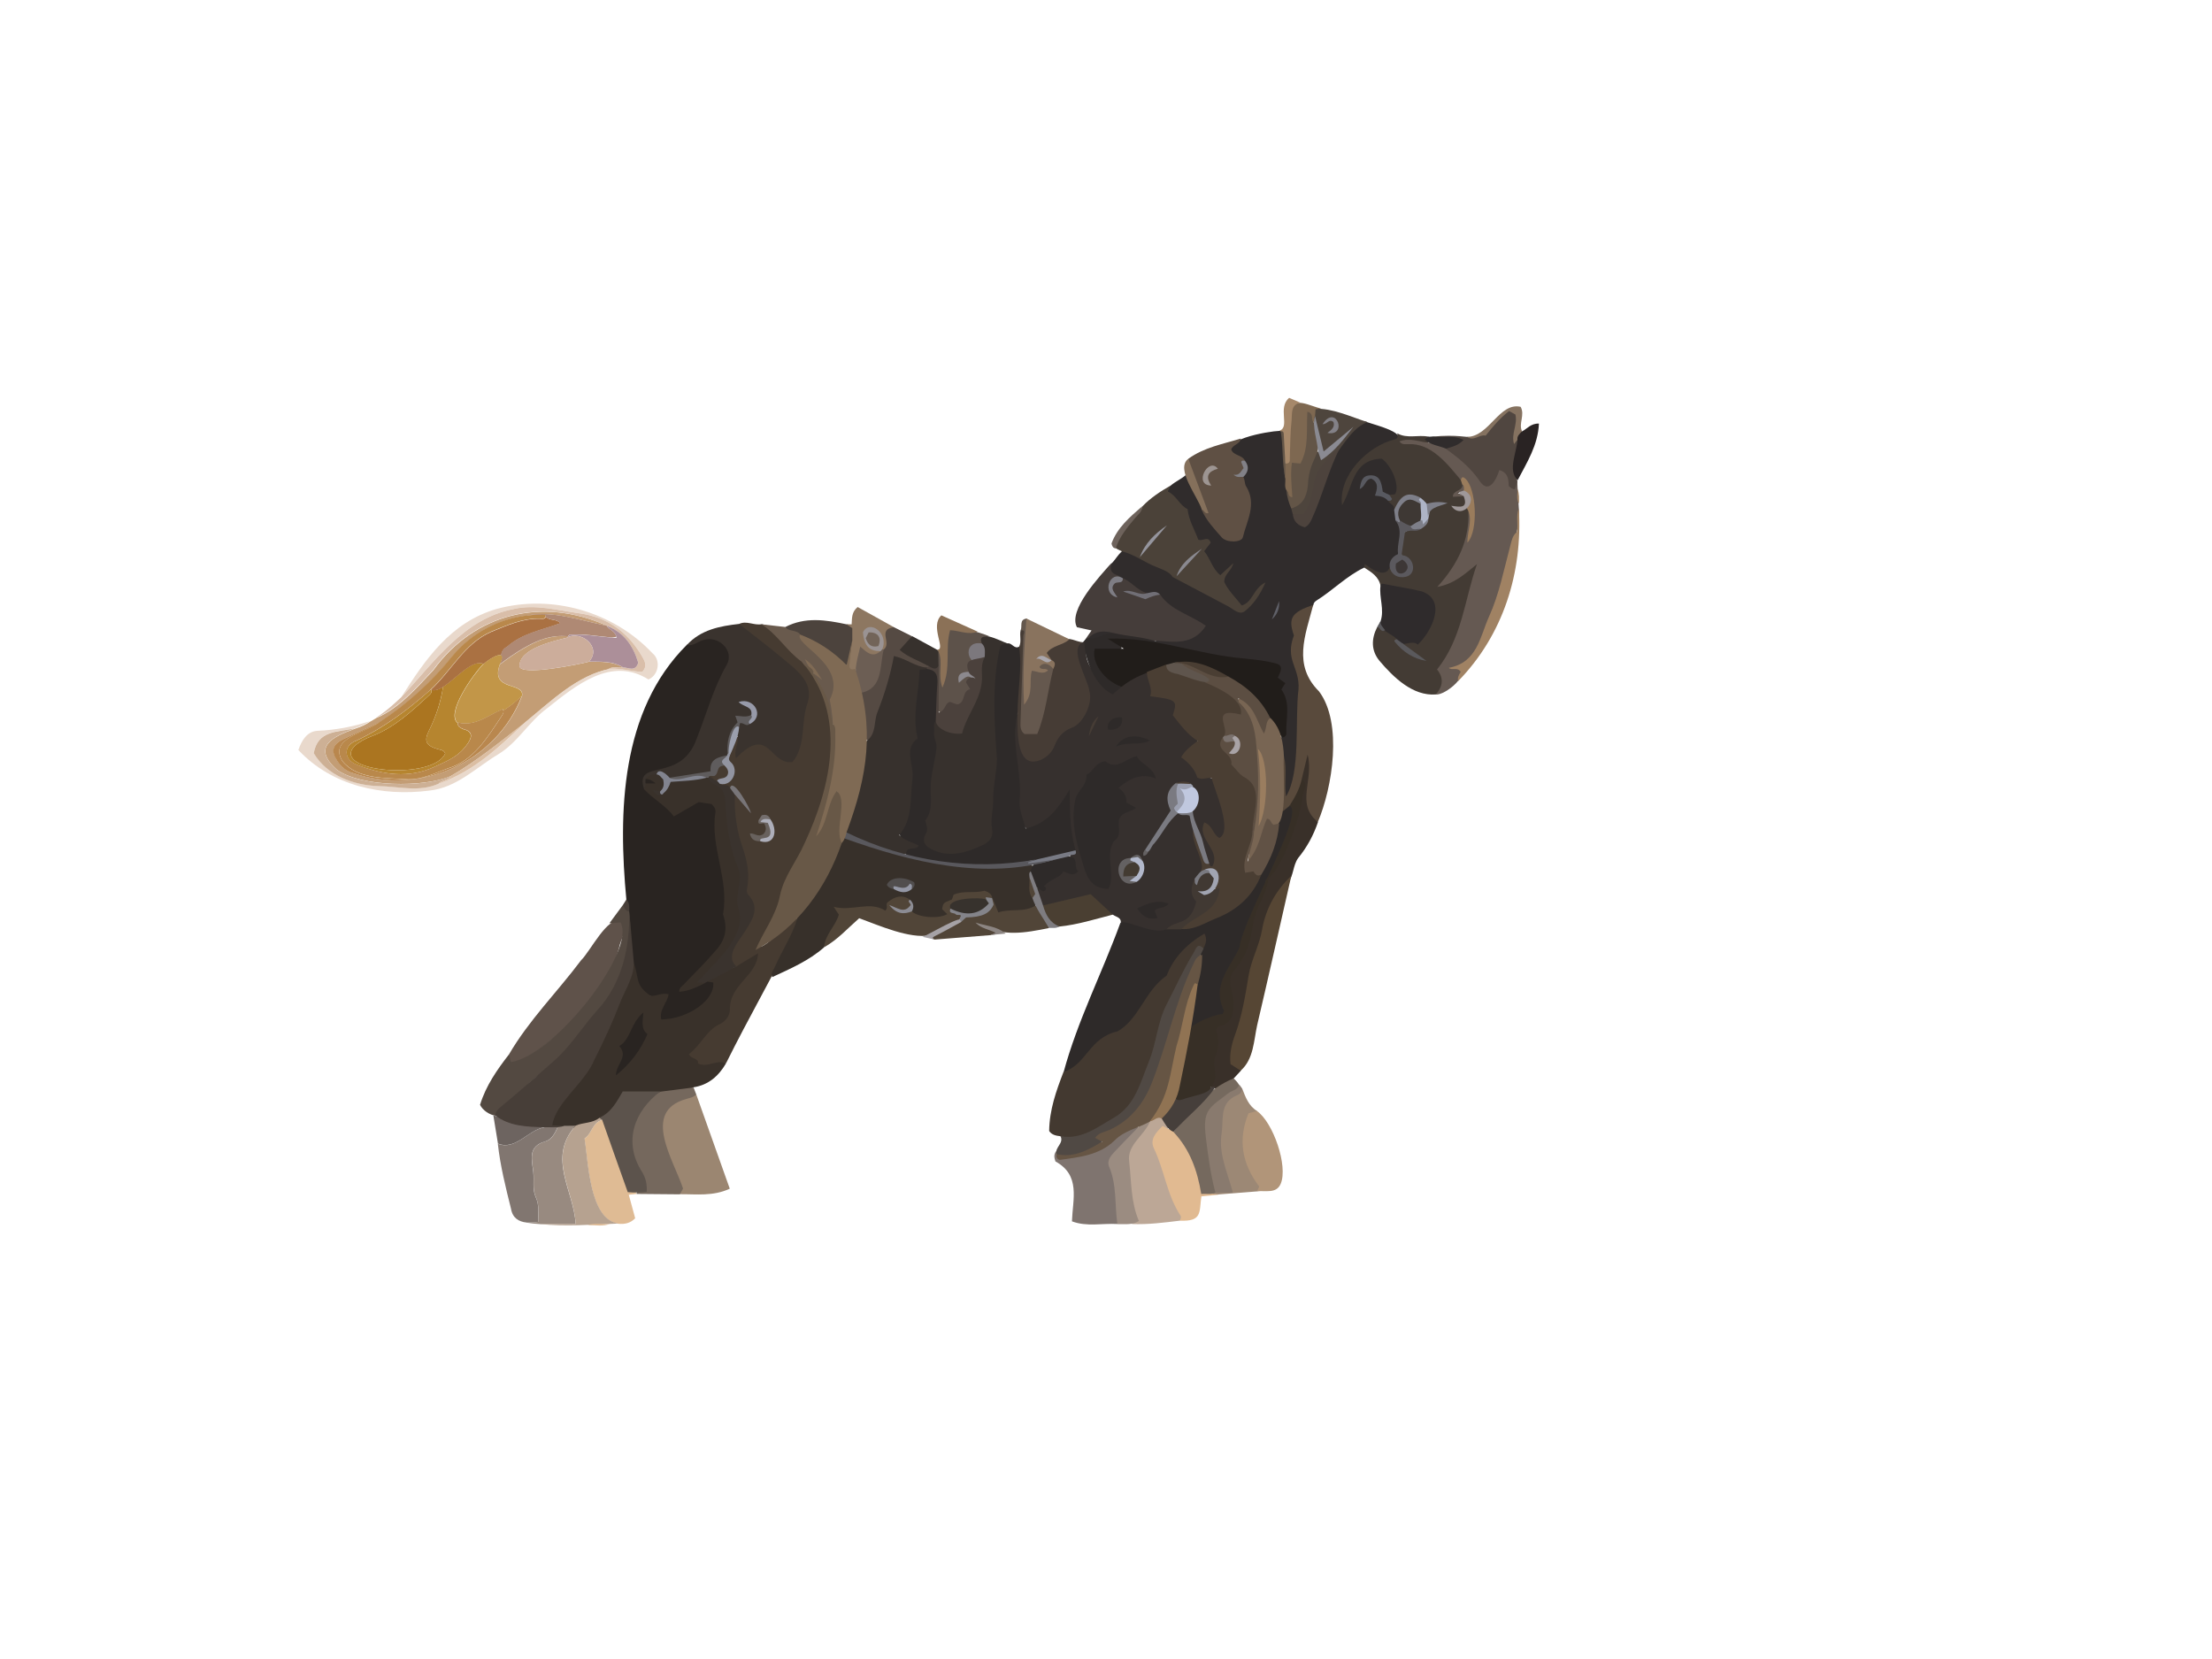 <?xml version="1.0" encoding="utf-8"?>
<!-- Generator: Adobe Illustrator 24.2.3, SVG Export Plug-In . SVG Version: 6.00 Build 0)  -->
<svg version="1.1" id="Layer_1" xmlns="http://www.w3.org/2000/svg" xmlns:xlink="http://www.w3.org/1999/xlink" x="0px" y="0px"
	 viewBox="0 0 1728 1296" style="enable-background:new 0 0 1728 1296;" xml:space="preserve">
<style type="text/css">
	.st0{fill:#302C2C;}
	.st1{fill:#292421;}
	.st2{fill:#36302E;}
	.st3{fill:#463B31;}
	.st4{fill:#433B34;}
	.st5{fill:#2E2A29;}
	.st6{fill:#39312A;}
	.st7{fill:#37302A;}
	.st8{fill:#3A332E;}
	.st9{fill:#37312D;}
	.st10{fill:#433930;}
	.st11{fill:#655952;}
	.st12{fill:#4B4239;}
	.st13{fill:#453D3A;}
	.st14{fill:#594A3C;}
	.st15{fill:#463C35;}
	.st16{fill:#5F524A;}
	.st17{fill:#534941;}
	.st18{fill:#393029;}
	.st19{fill:#9B8671;}
	.st20{fill:#5F5044;}
	.st21{fill:#75685D;}
	.st22{fill:#7F746F;}
	.st23{fill:#564634;}
	.st24{fill:#BCA796;}
	.st25{fill:#514538;}
	.st26{fill:#504640;}
	.st27{fill:#E1BA91;}
	.st28{fill:#504944;}
	.st29{fill:#2F2B2C;}
	.st30{fill:#9C8875;}
	.st31{fill:#B19579;}
	.st32{fill:#75695E;}
	.st33{fill:#5D524A;}
	.st34{fill:#554A43;}
	.st35{fill:#9B8C81;}
	.st36{fill:#897A6E;}
	.st37{fill:#A08263;}
	.st38{fill:#4E453D;}
	.st39{fill:#65584E;}
	.st40{fill:#89735E;}
	.st41{fill:#4C433D;}
	.st42{fill:#4A3F32;}
	.st43{fill:#695A4D;}
	.st44{fill:#7E6851;}
	.st45{fill:#8D7761;}
	.st46{fill:#292323;}
	.st47{fill:#8B7157;}
	.st48{fill:#988A80;}
	.st49{fill:#DFBB94;}
	.st50{fill:#817670;}
	.st51{fill:#B6A290;}
	.st52{fill:#6D6460;}
	.st53{fill:#A6886A;}
	.st54{fill:#857260;}
	.st55{fill:#85705B;}
	.st56{fill:#7E7C80;}
	.st57{fill:#6E635C;}
	.st58{fill:#A6A2A6;}
	.st59{fill:#8C8582;}
	.st60{fill:#473E38;}
	.st61{fill:#5A595C;}
	.st62{fill:#211D1A;}
	.st63{fill:#786553;}
	.st64{fill:#635547;}
	.st65{fill:#4D433D;}
	.st66{fill:#5B595E;}
	.st67{fill:#585960;}
	.st68{fill:#7E7F89;}
	.st69{fill:#716F76;}
	.st70{fill:#7E7D84;}
	.st71{fill:#828187;}
	.st72{fill:#5F6068;}
	.st73{fill:#4A3E33;}
	.st74{fill:#413933;}
	.st75{fill:#7A7A81;}
	.st76{fill:#C0C8DF;}
	.st77{fill:#9CA0B0;}
	.st78{fill:#646162;}
	.st79{fill:#787A84;}
	.st80{fill:#B2B8CB;}
	.st81{fill:#6C5E54;}
	.st82{fill:#8A8A92;}
	.st83{fill:#838187;}
	.st84{fill:#AAA7AD;}
	.st85{fill:#7F6A54;}
	.st86{fill:#9A9393;}
	.st87{fill:#5C4E42;}
	.st88{fill:#5F554D;}
	.st89{fill:#9A7D5F;}
	.st90{fill:#3E3834;}
	.st91{fill:#3D3736;}
	.st92{fill:#A1A4B1;}
	.st93{fill:#7A716D;}
	.st94{fill:#433B32;}
	.st95{fill:#4C423D;}
	.st96{fill:#726459;}
	.st97{fill:#A9A3A6;}
	.st98{fill:#463F3B;}
	.st99{fill:#9D9592;}
	.st100{fill:#37322D;}
	.st101{fill:#84848A;}
	.st102{fill:#8C898E;}
	.st103{fill:#514E4E;}
	.st104{fill:#8C8C94;}
	.st105{fill:#9497A5;}
	.st106{fill:#82848F;}
	.st107{fill:#5F5C5D;}
	.st108{fill:#979AA9;}
	.st109{fill:#7C787D;}
	.st110{fill:#95959E;}
	.st111{fill:#8A8990;}
	.st112{fill:none;}
	.st113{fill:#C39D75;}
	.st114{fill:#E9D9CC;}
	.st115{fill:#D9BEA9;}
	.st116{fill:#AB7520;}
	.st117{fill:#B6852F;}
	.st118{fill:#AA7142;}
	.st119{fill:#B9874E;}
	.st120{fill:#AF8974;}
	.st121{fill:#AC8F99;}
	.st122{fill:#CDB095;}
	.st123{fill:#DBBEA3;}
	.st124{fill:#C29648;}
	.st125{fill:#B9884B;}
	.st126{fill:#CCAD9B;}
	.st127{fill:#9A7C5C;}
	.st128{fill:#9F9899;}
	.st129{fill:#AEB4C6;}
	.st130{fill:#4B413C;}
	.st131{fill:#59585D;}
	.st132{fill:#5C534C;}
	.st133{fill:#372F26;}
	.st134{fill:#665544;}
	.st135{fill:#907353;}
	.st136{fill:#615245;}
	.st137{fill:#685847;}
	.st138{fill:#68615D;}
	.st139{fill:#9294A0;}
	.st140{fill:#787578;}
	.st141{fill:#ADAEB9;}
	.st142{fill:#9B9FAD;}
	.st143{fill:#746E6D;}
</style>
<path class="st0" d="M1065.7,443.4c-13.8,6.6-24.4,17.7-37.2,25.7c-1.4,0.9-2.3,1.9-2.5,3.5c-1.2,2.6-3.9,2.9-6.1,4
	c-7.5,3.7-9.9,8.2-8.1,16.3c1.3,9.7-3.5,19,1.8,28.4c3.8,8.3,3.2,17.4,2.6,26.3c-3,15.8,1.3,68.4-11.3,75.1c-3-1.3-2.2-4.1-2.4-6.5
	c1.1-13.4-2.2-26.5-1.7-39.8c4.8-7.5,1.9-17.1,2.6-25.5c0.7-5.7-5.2-10.3-3-15.9c-0.4-2.2-2.4-3.3-2.9-5.3c0.6-9,1.2-9.8-9-10.8
	c-27.2-3.6-54.4-7.7-81-14.3c-1.6-1.2-4.3-1.1-4.8-3.7c2.9-3.1,6.5-2,9.8-1.3c7.8,1.6,24.5-1.4,26.1-10.3
	c-10.3-8.5-25.1-10.8-32.9-23c-2.8-3.5-6.4-1.4-9.7-1.3c-7.7-1.4-12.4-8-19.1-11.6c-7.1-3.6-13.5-5.3-8.8-13.1
	c3.3-2.4,8.6-13.6,12.6-10c9.8,5.6,20.9,8.7,30.1,15c16.8,11.5,35.8,18.7,53,29.3c9.7,7.2,15.5-7.6,20.2-14.2
	c-3.7,5.6-11.3,20.1-18.2,10.6c-4.9-7.6-16.4-15.4-7.7-24.4c-6.9,9-11.1-2.2-14.3-7.8c-3.7-4.6-5.3-9.4-0.8-14.3
	c-2.3-1.9-4.4-0.3-6.3-1.2c-10.4-10.8-6.6-23.3-20.9-34.4c-11.4-7.4,5.1-12.7,10.1-17.5c4.7-1.2,10.2,21.9,14.2,26.6
	c5.9,8.6,13,24.1,25,22.9c3.6-0.1,5-2.7,5.4-5.7c0.6-4.5,2.1-8.5,3.8-12.6c4.6-10.2-3.3-19.2-4.1-29.1c0.3-2.7,2.3-4.7,2.9-7.3
	c-0.2-4.9-4.4-8-8.4-9.9c-16.5-12.5,26.9-19.5,34.7-19.7c4.4-0.2,4.1,6.2,4,9.1c-0.3,25.2,9.1,104.2,28.8,36.5
	c5.9-19,13.8-37.6,29.1-50.8c1.9-1.9,4.1-2.9,6.8-1.6c5.3,2,35.3,9.2,20.4,15.7c-19.6,7.3-36.1,21.9-39.2,43.2
	c2.9-3.5,4-7.5,4.8-11.7c2.1-10.4,12.7-19.5,22.9-20.2c8.8,0.9,10.7,12.8,15.6,18.8c7.1,11.5-13.2,18.6-14.8,4.9
	c-0.5-7.4-9.5-11.2-13.3-2.5c6.4-9.1,13.2-4.6,12.8,7.9c5.5,2.1,12.6,6.1,13.3,12.8c0.2,2.7-0.1,5.4,1.2,7.9
	c5.1,9.2,4.1,23.1-2.4,31.1c-3.1,3.3-0.8,7.8-4.8,10.6c-5.3,1.5-10.6,1.5-15-3.3C1068.6,443.5,1067.5,442.1,1065.7,443.4z"/>
<path class="st1" d="M489.3,702.7c-6.4-68.2-4.6-147.3,47.2-198.9c9.4-4.9,21.3-10.4,29.8-0.9c5.4,5.6,6,12.2,2.2,18.7
	c-17.5,26.3-15.3,65.7-46.8,80.7c-5.5,2.1-12.7-0.2-17.3,4.5c-4.4,13.2,15.1,18.7,22.1,27.8c10.3-2.2,18.2-14,29.1-7.7
	c4.9,1.9,5.2,6.9,5,11.5c-0.7,12.6,1,25.1,2.5,37.6c10.7,27.4-0.1,22.5,4.7,44.7c2.8,22.1-21.5,35.5-33.4,51.1
	c8.1,0.5,17.8-10.1,24.2-4.6c4.8,13.1-12.1,17.9-18.5,26.6c-5.3,4.5-13.6,1.1-20,3.9c-10.5,1-2.2-13.4-0.8-18.3
	c-1.5-1.6-2.8-1-4.1-0.8c-9.2,1.3-17-4.3-18.5-13.7C491.3,744.5,491.6,723.5,489.3,702.7z"/>
<path class="st2" d="M846,501.7c0.4-0.4,0.8-0.9,1.1-1.3c2.8,1.9,2.6,4.5,1.7,7.2c-2.5,13,11.9,22.9,18,32.5
	c4.3-0.3,6.3-2.7,8.6-4.7c5-2.9,15.6-12.7,21.1-10.5c2.3,5.5,4.8,10.9,4.1,17c11.1,3.1,22.5,1.8,18.1,17.1
	c4.6,4.7,7.3,11.1,13.3,14.9c4.9,3.1,4.7,6.2,0.1,10.1c-2.3,2-4.9,3.8-6,7.6c3.9,4.2,8.5,8.3,10.3,13.5c1,0.9,1.3,1.1,1.7,1.2
	c10.5,1.3,10.5,1.3,13.3,12.1c5.8,10.2,5.9,21.3,6.4,32.5c0.3,2.5-1.7,4.2-4.1,5c-6.1-0.3-6.5-7.3-11.4-9.7
	c-2.9,9.2,8.5,14.8,7.7,24.7c1.5,4.5-3.6,10.9-6.4,4.5c-3.2-11.1-6.7-22-11-32.8c-6.5-9.9,8.8-17.2-0.9-27
	c-8.7-9.3-21.4,2.9-16.8,13.3c1.3,4.2,0.4,7.5-2.1,10.8c-6.2,7.8-11,16.7-16.7,24.7c5.3-4.7,17.8-29.4,24.2-29.9
	c11.6,0,11.5,3.8,13.7,14.5c-1.5,9.9,10.6,26,5.7,32c-2,2-3.9,4.1-5.1,6.8c-4.6,11,6.5,17.9-3,27.9c-4.4,7.2-13.8,6.6-19.5,11.8
	c-11.4,4.4-25.3-3.4-36.7-5.9c1.1-4.9-3.3-5.1-5.8-6.9c-7.6-2.2-11-9.5-16.9-13.9c-13.1,0.7-24.8,8.5-37.9,7.4
	c-3.8-3.9-4.9-8.7-5.1-13.9c1.5-2.4,3.6,0.5,5.7-1.2c1.5-7.9,10.5-8,14.5-12.7c3.7-1.4,6.3,1.8,9.6,0.1c2.2-7-7.1-11.6-2.1-13.8
	c1.6-0.9,1.8-2.2,1.1-3.7c-3.5-12.8-4.9-27.2-3.3-40.2c-1.2-0.8-1.8-0.5-2,0c-2.4,7.2-7.5,12.2-13,17.2
	c-28.3,24.8-23.5-13.2-25.4-31.3c-0.2-13.6-7.6-40.6-0.2-51.2c3.3,1.6,2.2,4.6,2.2,7.1c0,7.4,0.7,14.7,3.1,21.8
	c3.4,12.7,19.2,5.3,22.4-3.6c7.5-19.5,33-15.8,26.9-44.4C847.6,529,831.6,504.3,846,501.7z"/>
<path class="st3" d="M577.4,487.4c5.9-2.8,11.7,1.4,17.6,0.2c4.3,0.8,8.2,2.8,10.7,6.1c13.3,15.3,29.6,28,37.4,47.3
	c23.3,51.3-7.5,106.6-30.1,152.4c-2.7,16-11,29.6-18.3,43.6c-0.3,0.7-0.8,1.3-0.1,2.6c10.8-5,16.8-18.4,28.1-22.2
	c2.7,3.2,0.3,5.8-1,8.4c-17.2,35.5-37,69.4-54.5,104.8c-11.8,2-23.6,6.8-30-7.6c7.7-7.6,12.9-17.9,22.9-23.6
	c5.7-3.2,8.4-8.2,8.9-14.7c1.3-15.6,15.9-22.5,21.3-36.6c-6.1,2.2-9.6,8-16,7.3c-4.3-2.5-4.5-6.5-3.7-10.6
	c2.2-10,10.3-17.2,14.5-26.3c7.5-12.2-5.6-17-2.8-28.5c2.4-9.9,1.1-19-4.6-27.7c-0.5-10.3-15-64,6.4-32.2
	c-3.9-4.3-7.3-14.5-14.3-14.3c-2.5-1.3-6.4-0.1-7.5-4c8.7-4.1,13.3-5.9,7.6-15.6c-1.3-2.4-1.8-4.6-0.7-7.1
	c2.3-3.9,2.5-12.2,7.2-13.5c3.2,3.8-0.5,7.8,0.3,11.7c9.7-7.7,19.1-10.9,28.9-0.6c5.5,5.6,6.3,6,11.8,6.5
	c11.9-10.9,6.5-30.7,11.8-44.8c8.8-22-35.5-43-49.1-56.6C578.5,490.9,576.5,489.9,577.4,487.4z"/>
<path class="st4" d="M1089.1,398.3c0.7-3.9-3.4-4.6-4.7-7.1c1.6-1.2,0.2-3.2,1.1-4.6c1.5-0.2,3-0.3,4.3-0.5c4-6.2-2.4-22-10.3-27.8
	c-23.5,0.7-22.3,22.4-31.1,36.3c-3-23.1,19.8-46.1,41.3-51.4c2.5-0.5,2.4-2.7,1.8-4.7c7.7,4.4,16.3,1,24.3,2.6
	c0.3,2-1.1,1.9-2.3,1.9c1.1,0.7,3.3,0.8,2.2,3.1c-5.5,1.2-10.8-2.1-15.3-1c13.3-0.8,22.9,7.9,32.3,16.8c5.5,6.1,17.6,17.9,5.6,23.8
	c8.7,0,11.2,9.4,1.2,11.5c3.2,1.2,7.9-3.7,9.1,1.8c1.3,21.4-6.5,39.5-20.5,55.9c11.1-1.8,16.4-11.8,25.1-16c3.6,3.6,2.1,6.8,1.2,9.9
	c-3.9,13.6-9,26.8-12.8,40.4c-3.2,12.2-8.3,23.3-16.6,33c2.8,7.4,5.9,14.9-3.3,20.3c-18.1,1.4-33.2-13.5-44-26.2
	c-6.7-8.1-6.5-17.3-1.8-26.5c2.8-1.1,4.3,2.3,6.9,1.9c3.4,2,7.3,3.4,9,7.4c0.8,7.5,12,12,18,15.3c-9.8-6.3-24.4-14.3-1.9-14
	c9.8-9.1,19.7-32.4,1.3-37.1c-10.3-1.6-20.4-3.9-30.7-5.6c-1.4-7.3-7.1-10.7-12.7-14.3c0.1-0.9,0.3-1.7,0.4-2.8
	c10,7.9,17,8.9,19.3,2.9c5.9,1.5,2,7.1,13.3,4.9c5.1-5.6,4.6-7.4-4.4-14.7c-3.9-29.8,13.6-12.7,20.2-28.5c1.6-7.6,1.6-10.3,9.3-11.1
	c-3-0.5-6,0.7-8.9,0.2c-8.4-5.3-16.5-10.5-22.4,0.6C1091.6,396.3,1091.4,398.4,1089.1,398.3z"/>
<path class="st5" d="M794.9,557.4c-5.7,22.5,3.7,45,1.6,68c-0.7,6.9,2.9,14.2,4.7,21.8c17.5-3.8,26.1-16.7,34.4-30.5
	c0.1,16.4,0.2,32.2,4.6,47.6c-16.3,9.4-37.5,8.6-56,11.8c-6.2,3.7-101.1-2.2-72.1-15.5c-19-8.8-2.5-15.3-3-30.1
	c0.9-13.3,3.2-26.5,0.5-39.9c-0.8-3.7,0.4-7.3,2.5-10.5c1.3-2,2.7-4,2-6.5c-2.7-9.1-0.4-18.1,0.2-27.1c1.7-8.2-2.2-26.4,10.5-25.6
	c8.1,2.4,8.8,3.6,9.1,11.7c1.2,13.8-3.2,27.9-1.7,41.4c2.1,6.8,1.2,13.4-0.3,20c-2.3,10.6-3.9,21.3-2.9,32.2
	c-2.2,9.7-3.5,19.6-4.9,29.6c5.1,16.3,49.7,8.7,48.9-8c-0.3-26.8,7.1-53.3,2.1-80.1c-2.4-19.4,1.2-39,3.2-58.3
	c1.1-6.2,3-7.5,8.9-6.8c3.4-0.5,5.1,4.7,8.9,2.6C801.8,504.3,798.1,554.7,794.9,557.4z"/>
<path class="st6" d="M575.2,755c5.3-3.3,10.7-6.5,17-10.3c-0.7,17.7-22.4,24.4-22,43.9c-0.1,4.9-3.1,9.1-7.9,11.4
	c-10.6,5-14.9,16.6-24,23.4c1,4.1,7.7,2.8,7,7.4c7.8,3.6,14.7-3.6,21.8,0c-5.8,9.9-13.7,16.8-25.4,18.6c-11.6,7.9-38.5,4.8-52.8,4
	c-6.1,8-10.4,17.4-20,21.6c-11.5,5.5-26,8.9-38.3,4.5c-2-4.9,0.2-9,3.2-12.5c6.3-7.1,11.3-15.1,17.7-22.1c7.8-8.7,11.2-20.3,17.5-30
	c6.7-10.4,8.7-22.6,13.9-33.6c4-8.5,9.6-16.4,9.9-26.3c0-1.3,0.8-2.6,2.1-3.3c4.8,12.6,0.5,17.3,13.3,26.2c4.5,0.5,9-2.8,14.1-1.2
	c-1,6.8-7.6,12.2-5.7,19.7c21.1-0.4,42-15.2,40.6-28.9c-1.3-0.2-2.8-0.4-4.2-0.6C552.5,762.1,571,756.2,575.2,755z"/>
<path class="st5" d="M875.1,721.3c3.8-4.2,25,9.4,36,4.7c5.7-3.5,12.4-0.5,18.3-2.3c15.5-5.4,31.2-10.4,42.9-22.9
	c13.4-16.2,22.2-36.5,25.6-57.2c0.8-3.2,1-6.6,2.7-9.5c2.3-4.2,10.5-8.9,10.5-0.8c0.1,3.5,0,7-1.4,10.3c-7.6,18.2-14,36.6-24.1,53.6
	c-9.1,17.6-10.7,38.2-22.1,54.6c-5.8,6.7-5.7,15.8-8.5,23.8c-4.1,7.5,9.7,16.4-3.9,19.4c-12.7,1.2-19.1,13.8-21.6,7.3
	c0.2-18.4,6.4-36.9,7.9-55.4c0.6-4.5,3.6-8.8,2.5-13.4c-1.8-0.8-2.9,0.1-3.9,0.9c-11.5,7.7-18.4,19-25,30.6
	c-10.6,7.8-16.4,19.4-24,29.5c-4.7,6.3-9.5,11.8-17.5,14.3c-7.6,2.4-14.3,7-18.6,14c-4,6.4-10.4,10.3-15.7,15.3
	c-1.1,1-3.5,3.4-4.3-0.6C841.7,797.5,860.9,760.2,875.1,721.3z"/>
<path class="st7" d="M603.3,763.3c-1.5-3.2,0.9-5.4,2-7.9c5.5-12.7,13.4-24.3,17.5-37.6c-0.6-3.6,2-5.6,4-7.8
	c13.7-15.3,23-33.1,29.8-52.3c1.4-4.5,6.2-4.2,9.6-2.2c11.6,5,23.4,8.7,35.8,11.2c26.3,6.2,52.8,12.1,80,9.9
	c5.9,1.4,28.1-7.4,24.6,3.7c-5.6,30.3,20.3,30.3-24.7,33.5c-6.1,0.4-5.2-7.7-7.8-11.4c-3.1-7.8-13.6-2.6-20-3.7
	c-7.3,0.3-10.8,6.2-15.8,9.4c0.2,2.9,2.9,4.1,2.3,6.3c-4.2,6.7-24.2,3.7-29-1.5c-0.7-3,1.3-6.6-2.1-9c-5.3-2.7-10-1.8-14.2,1.8
	c-1.4,1.7-0.2,3.8-2.3,5.7c-1.9,1.5-4.8,1.1-7.5-0.1c-9.5-4.2-19.2,1.4-29.1,0c-0.3,11.4-8.5,19.2-12.7,28.8
	C631.9,750.5,617.5,756.7,603.3,763.3z"/>
<path class="st8" d="M577.4,487.4c10.4,8.2,21,16.2,31.2,24.6c11.2,9.9,28,19.6,22.2,37.3c-5.3,15-1,33.2-11.7,46
	c-18.1,2.5-18.1-29.8-44.1-3c-2.1-6.1,2.1-11.2,1.3-16.6c-1.8-2.3-0.2-9.6,1.5-11.6c2.5-1.3,4.8,1,7.2,0c6.3-5,5.9-10.1-1.3-14.1
	c8.4,5.8,4,12.1-4.7,11.5c-7.8,8.8-8.1,19.3-10.5,29.3c-4.3,3.2-11.1,2.5-11.5,9.6c-0.2,1.2-0.8,2.1-2.6,3.6
	c-9.7-0.1-26.3,9-35.1,2.1c-2.2-1.5-4.4-2.5-6.8-0.4c-2,1.4-5.3,0.9-6.3,4c-0.8,2.4,0.7,6.8-3,7c-8.3-25.2,28.5-3.9,41.1-39.8
	c7.6-19.1,12.9-39.2,23.2-57.2c6.9-11.6-6.8-23.9-18.4-19.6c-4.2,1.2-7.7,4.8-12.6,3.8C547.5,491.9,562.3,489.1,577.4,487.4z"/>
<path class="st9" d="M787.1,502.7c-2.3,0.2-3.3,0.4-5.6,1.7c-6.9,29.2-4.8,58.9-2.7,88.4c-0.1,10.7-3.1,21.1-2.9,31.5
	c0.2,7.8-2.3,15.4-0.9,23.2c1.2,6.7-2.3,10.5-8,13c-12,5.4-24.3,9.4-37.2,3.9c-5.6-2.4-10.9-5.8-6.3-13.7c1.6-2.7,0.4-6-0.8-9.7
	c6.9-8.3,3.7-18.8,4.4-28.5c0.7-9.3,3.2-18.2,4.4-27.3c0.7-5-2.4-8.9-1.8-13.5c0.4-2.8-1-5.8,1.2-8.4c4,6.6,11.1,6.6,16.8,8.3
	c1.9-0.7,2.8-1.5,3.2-2.6c5.8-15.5,16.5-29.5,14.4-47.4c-0.4-3,1.3-5.6,2.1-8.3c0.3-3.4,0.4-6.7-1.9-9.6
	C761.8,489.9,781.2,500.6,787.1,502.7z"/>
<path class="st10" d="M830.8,837.4c18-5.6,20-26.8,42.2-31.7c17-9.6,21.3-31.8,38.4-43.6c5.3-13.9,15.6-24.6,29.5-32.8
	c2.6,4.9,0.7,8.3-0.8,11.8c-8.1,1.3-10.2,11.9-13.9,18.1c-2.9,7.4-6.2,14.6-11.2,20.9c-2.9,3.7-4.5,8.2-5.3,12.8
	c-3.8,19.3-10.9,37.5-18,55.8c-5.7,14.8-16.4,25.1-30.6,31.9c-10.4,3-22.3,14.8-32.8,7c-3.5-0.4-6.8-1.1-8.7-4.1
	C819.8,867,825.1,852.2,830.8,837.4z"/>
<path class="st11" d="M1121.6,542.5c6-6.6,6.1-13.4,1-19.5c19.6-24.3,21.5-54.7,31.2-82.3c-9.2,7.4-17.3,15.3-31,17.8
	c16-17.6,25.2-36.4,24.3-59.2c5.4,0.9,2,14.7,1.3,18.6c3.9-9.5,3.4-38.8-7.3-43c-10.3-12.4-23.2-29-40.9-27.9c-2.1-0.3-4.6,1-7-2.2
	c8-3.1,15.2,0.3,22.4,1c14.5-1.4,32.7,16,40.3,27.6c1.6,2.7,4.2,4.6,7.8,3.9c4.5-2.2,2.9-8.9,8.2-10.9c7.6,0.7,7.1,7.8,9.2,12.7
	c2.6,0.4,1.6-3.8,4.2-3c0.2,7.1,0.9,14,1.2,21c1.2,17.1-5.9,32.7-10.3,48.8c-4,16-20,74.2-37.8,75.6
	C1150.3,525.8,1128.8,543.6,1121.6,542.5z"/>
<path class="st12" d="M914.5,379.3c-0.7,1.3-1.4,2.7-2.3,4.6c6.8,3.1,9.2,10.8,15.5,13.8c1,9,5.7,16.4,8.4,23.9
	c3.6,1.5,7.7-3.5,9.7,2.4c-1.6,2-3.2,4.1-5.1,6.6c4.9,5.9,6.3,13.7,12.6,18.7c3.3-3,6-5.5,10.1-9.3c-1.4,6.4-7.1,8.2-7,14.7
	c2.9,6.3,8.8,12.2,13.7,18.3c8.9-2.8,8.8-13.4,18.5-18c-4.4,10-9.5,17.2-16.2,22.5c-4.3,3.3-8.9-1.7-13.1-3.9
	c-13.9-7.3-27.8-14.7-43.3-22.9c-2-3.8-7.8-5.8-13.2-8c-9-3.6-16.9-9.7-26.4-12c-4.3-2.1-8.6-3.4-4.2-8.2c5.3-8.5,10.5-17,18.2-23.6
	c1-0.9,1.8-2,2.1-3.4C898.8,388.9,906.5,383.9,914.5,379.3z"/>
<path class="st13" d="M868.1,440c-1.4,7.5,1.2,8,7,10.3c-8.1,5.1-8.1,5.1-6.9,11.6c-1.4-8.1,3.6-7.4,9-10.2
	c7,2.8,11.3,9.8,18.9,11.6c-1.8,5.4-8.8-0.2-12.6-0.3c3.8,0.8,7.3,2.6,11.4,3.3c3.4-2.2,7.3-2.5,11.4-1.8
	c8.5,12.5,23.5,15.6,35.7,24.4c-10.1,15.5-24.9,12.5-39.1,11.6c-4.1,3.3-25.5-3.6-32.2-4.1c-14.2-4.7-16.4,3.8-22.7,2.9
	c1.4-2,2.8-4,4.7-6.8c-4.2-0.9-7.8-1.7-11.4-2.5C834.1,476.6,859.2,450.1,868.1,440z"/>
<path class="st14" d="M1007.5,629.4c-1.9,1.6-3.8,3.2-5.7,4.7c-1.4-1.3-1.5-3.1-1.4-4.8c0.8-10,0.2-20.1,0.5-30.2
	c0.1-2.8-0.3-5.9,2.1-8.1c2.6,10,0.1,20.2,1.6,31.3c11.8-19.4,6.8-60.2,9.8-84c1-17.4-10.9-22.5-3.6-41.9
	c-4.7-13.6-1.9-18,15.1-23.9c-6.4,24.3-16,47.1,4.5,67.6c18.6,24.6,10.5,75.2-0.9,102c-3.3-0.1-5.5-1.9-6.8-4.7
	c-7.6-12.1-1.6-25.8-1.8-38.8C1018.7,609.4,1016.7,622.1,1007.5,629.4z"/>
<path class="st15" d="M794.9,557.4c0-17.3,3.8-35,1.2-52.1c2.1-4.1,0.2-8.7,1.2-12.9c10.5-12.4-4.2,74.6,4.2,78.4
	c4.5,2.4,9.3-0.7,9.9-5.4c2.4-9.4,5.4-18.6,6-28.4c0.3-4.5,1.6-8.8,2.9-13c1.5-3.1,2.8-5.8-0.7-8.6c-7.6-10,5-11,11.1-15.1
	c4-3.3,10.4,1.3,15.2,1.4c-11.3,5,3.9,28.5,5.1,38.1c2.9,9.3-4.5,25.3-13.7,28.7c-7.1,2.6-11,7.6-13.5,14.1c-2,5-5.4,8.4-10.1,10.7
	C793.2,602.7,794.9,569.8,794.9,557.4z"/>
<path class="st16" d="M397.6,823.7c15.7-26.9,37.8-48.8,56.3-73.5c7.5-7.3,20.8-35.1,31.3-30.6c6.1,5.6-0.5,14.2-1.6,20.8
	c-6.1,23.9-20.1,43.1-37.8,59.2C440.8,804,392.5,847.7,397.6,823.7z"/>
<path class="st17" d="M397.6,823.7c0.5,2,1,4,1.5,6c34.1-5.1,98.4-87.1,85.6-109.1c-2.9,0.2-5.7,0.4-8.6,0.6
	c3.5-4.7,7-9.5,10.5-14.2c2.8,0.5,3,3.5,4.9,5l0,0c3,24.3-2.8,49.7-17,69.8c-15.8,18-28.6,39.8-47.8,54.3c-6.5,3.7-12,8.5-16.9,14
	c-7,7.8-16.2,13.2-22.8,21.5c-4.7-0.8-9.8-4.1-12-8.5C379.6,848.1,388.3,835.7,397.6,823.7z"/>
<path class="st18" d="M1016.9,608.6c1.3-5.5,2.7-11.1,4.6-19.1c5.2,19.9-9.8,38.5,8.1,52.7c-3.5,10.3-8.6,19.7-15.5,28.1
	c-4.2,6-3.4,13.7-8,19.4c-12.2,11.7-16.3,27.3-19.9,43c-1.1,10.2-6.9,18.9-8.9,28.7c-0.1,11.2-4.1,21.6-5.4,32.6
	c-0.3,2.9-1.3,5.7-2.8,8.2c-4.2,7.3-3.9,15.7-5.9,23.5c-0.4,1.5-0.1,3.1,1.2,5.3c0.8,1.7,5,1.8,4.9,5.5c-5.8,6.2-14.2,17-23.5,12.9
	c1.5-6.4,2.5-12.8,1.1-19.4c1.7-8.8,4.9-16.2,2-25.2c2.3-7.4,13.3-5.8,12.7-14.8c0.2-5.8,0.6-11.5-1.2-17.3
	c-4.4-16.4,14.6-25.4,15.4-44.3c1.9-10,4.1-20.1,9.3-29.1c1.7-3,3.6-6,3.4-9.7c-0.1-1.2,0.4-2.4,1.3-3.2
	c15.3-20.7,23.3-46.5,27.4-71.8C1017.6,612.7,1018.6,610.5,1016.9,608.6z"/>
<path class="st19" d="M543.9,854.9c8.6,24.3,17.3,48.6,26.2,73.7c-13.1,6.1-26.2,4.2-39,4.3c0.3-7.6-2.6-14.1-6.1-20.7
	C512.6,888.4,509.2,857.6,543.9,854.9z"/>
<path class="st20" d="M969.3,342.6c-0.6,4.5-6,4.5-7.5,8.5c1.7,5,8.7,4.1,10.8,8.9c-1.4,1.8,0.5,3.7,0.3,4.2c-1,3.9-2.8,5.6-4.4,7.5
	c4.7-0.9,3.1,6.1,5.2,8.6c8.2,13.8,0.3,26.5-2.8,39.4c-1,4.2-12.6,4.5-16.5,0.1c-5.8-6.6-12-13.1-15.6-21.4c0.6-0.5,1.5-0.3,2.6-1
	c-4.1-12.9-13.2-25.2-13.1-39C940.6,349.5,955.3,346.9,969.3,342.6z"/>
<path class="st21" d="M543.9,854.9c-2,2.4-5,2.7-7.7,3.6c-35.5,9.7-9.8,47.9-2.6,70c-0.8,1.5-1.7,3-2.5,4.5
	c-11.3-0.1-22.5-0.2-33.8-0.3c-0.5-2.9,3.8-2.1,5.5-3.9c1.2-4.4-0.6-8.6-2.8-12.3c-6.8-11.3-7.3-23.8-7.7-36.4
	c0.9-9.8,14.4-23.7,23.7-27.3c8.6-1.1,17.2-2.2,25.8-3.3C542.5,851.2,543.2,853.1,543.9,854.9z"/>
<path class="st22" d="M872.8,956.2c-11.8-0.7-23.8,2.3-35.4-2.1c0.6-17.4,6.9-36-12.9-46.8c-1.1-3.1-1.3-5.7,0.6-8
	c2.1,1.3,0.8,3.5,3.2,4.9c41-1.4,41.4-24.6,60.9-23.6c0.2,5.1-12.3,14.6-16,19c-10.1,7.1-1.1,16.1-1.2,25.5
	C870.4,934.1,877.7,950.3,872.8,956.2z"/>
<path class="st23" d="M969.2,836.4c-2.6-1.7-5.2-3.3-7.9-5.1c-1-7.9,0.9-15.8,3.4-22.6c5.7-15.3,8.1-31.1,10.8-47
	c2-12,8.3-23.1,10.4-35.3c2.9-16.6,10.7-30.7,22.9-42.3c-8.9,38.9-17.6,77.9-26.7,116.7C979.4,813,979.4,827.4,969.2,836.4z"/>
<path class="st24" d="M921.6,953.6c-12.4,1.5-24.7,3.1-37.3,2.6c-0.6-2.1,2.1-2.7,2-5.6c-4.7-12.9-4.4-27.7-6-42.2
	c-0.8-7.1,0.7-13.2,6.3-18.3c6.9-5.4,10.2-21.9,21.6-17c1.8,2.8,5.7,4.6,4,8.9c-7.3,1.3-12,7.5-9.1,14.2c7.2,16.5,10.1,34.6,19,50.5
	C923.5,948.9,925.3,951.6,921.6,953.6z"/>
<path class="st25" d="M712.3,712c5,4.7,20.8,6.1,27.7,2.1c-1.4-1.3-2.7-2.6-4-3.8c0.7-4.9,0.7-4.9,7.6-7.6c0.4-1.2,1-2.7,1.4-3.8
	c8-3.5,16.3-0.8,24-3.1c2.9,1,5.5,2.2,6.2,5.6c-1.4,1.8-4.2,0.6-5.9,2.2c-8.3-0.2-20.1-2-25.8,5.5c-0.4,4.7,6.7,3,8.3,6.6
	c-5,8.1-17,10.9-25.3,15c-16.3,2.7-39.2-7.5-55.3-13.4c-8.9,7.8-16.9,16.8-27.4,22.7c0.6-9.8,8.8-16.3,11.5-25.5
	c-1.2-1.7-2.2-3.3-4-6.1c14.5,3.8,28.1-4.9,40.3,3c2.7-2.7-0.3-4.9,1.9-6.6c5.3-4.3,11-6.4,17.5-1.9c-0.3,1.8,1.8,3.1,0.8,5.1
	c-3.4,4.3-3.7,4.4-10.3,3.4C705.1,713.3,708.8,710.4,712.3,712z"/>
<path class="st26" d="M1185.4,376.1c-0.6,1.9-1.2,3.9-1.9,6c-1.9,0.2-3.4-1-4.9-2.5c-0.1-5.1-0.4-10.3-7.3-12.4
	c-2.2,7.2-8.1,18.9-15,9.1c-7.1-10.6-16.6-18.4-26.7-25.6c1.9-3.5,6.6-3,9.4-6.3c-6.7-3.7-14.2,1.4-20.1-3.3
	c39.9-3.8,26.3,11.3,59.1-20.5c8.5,1.4,8.6,2,5.8,20.7c-0.1,1.9,2,1.7,2.5,3c1.3,2.9,0.3,5.7-0.4,8.5
	C1183.5,360.6,1183.9,368.3,1185.4,376.1z"/>
<path class="st27" d="M921.6,953.6c0.7-1.4,1.5-2.8,0.4-4.3c-10.4-15.9-12.4-35.2-20.5-52c-3.6-7.5,1.7-12.6,6.7-17.7
	c1.5,0.8,2.8,1.5,4.2,2.2c16.5,3.5,23.5,34.3,27.9,48.4c3.6,2.7,8.7-0.7,11.5,3.1c-4.4,0.4-8.7,0.8-13.3,1.3
	C936.8,947.5,939.1,954.3,921.6,953.6z"/>
<path class="st28" d="M825.3,901.5c-1.4-5.3,5.9-8.2,3.2-13.9c16.4,2.9,28.6-7,41.4-14.3c16.9-9.5,20.9-27.7,27.6-44
	c5.9-14.5,6.7-30.9,13.8-44.6c7.1-13.6,13.3-27.7,21.4-40.8c1.1-1.8,2.7-8.4,7.5-2.8c-12.2,24.3-22.5,50.1-29,76.8
	c-7.3,26.9-18.3,56.6-46.8,67.3c-1.5,0.5-2.9,1-4.2,2.1c-1.4,1.7,1.1,3.2,0.4,4.7C857.8,899.2,830.2,908.3,825.3,901.5z"/>
<path class="st29" d="M1078.4,457.7c0.3-1.2,0.8-1.9,2.4-1.6c9.9,2,20,3.5,29.9,5.9c19.8,6.9,7.9,31.1-3.1,41.6
	c-4.7-4.7-14.8,4.1-16.3-4.2c-3.7-4.4-15.9-7.6-12.8-14.1C1081.6,476.1,1077.3,466.9,1078.4,457.7z"/>
<path class="st30" d="M951.8,933.1c-1.6-0.2-3.1-0.3-4.6-0.4c1.6-5,8.6-1.3,12.2-3.5c1.3-2.3,0.1-4.2-0.7-6.1
	c-7.7-18.9-7.7-38.3-3.7-58c1.4-7.5,10.2-9.9,15.4-14.7c2.6,6.7,5,13.5,11.6,17.5c-0.3,3.1-3.8,2.1-5.2,4.1
	c-15.5,34.3,15.3,53.1,5.3,58.7C972,931.5,961.9,932.3,951.8,933.1z"/>
<path class="st31" d="M982,930.7c0.6-1.3,1.2-2.7,1.7-3.8c-13.5-17.7-16.8-36.5-8.4-57.2c2.3-0.6,4.4-1.2,6.6-1.8
	c12.8,9,24.4,43,18.6,56.8C997.1,932.8,988.6,929.8,982,930.7z"/>
<path class="st32" d="M949.5,931.7c-3.4,1.7-7.2,0.7-11.1,1c-3-18.3-8.9-34.9-21.7-48.4c12.6-16.9,27.3-33.8,47-41.9
	c4,3.8,7.7,8.2,0.8,11c-8.8,5.8-21.9,12.5-21.3,24.5c1,15.4,1.5,30.8,6.2,45.7C950.4,926.2,951.8,929,949.5,931.7z"/>
<path class="st25" d="M775.3,701.5c1.4,3.5,2.8,7,4.6,11.3c9.3-3.3,19.8,0.3,28.9-5.3c4-0.3,9.6,13.5,10.7,17.5
	c-19.2,3.8-35,6.8-53-2.3c3.3,2.3,9.2,1.6,12.5,6.2c-1.5,2-3.6,0.6-5,1.6c-14.7,1.2-29.3,2.3-44,3.5c-0.7-0.5-2-0.2-2.7-2
	c9-6,19.3-9.2,27.6-16.5c8.4-1.3,19.1-0.5,20.3-13.8L775.3,701.5z"/>
<path class="st33" d="M772.8,497c-3.3,0.6-8.3-0.7-5.8,5.8c-7.3,4.1-10.6,0.7-7.7,12.7c-2.2,2.9-1.5,6.5-2.5,9.7
	c-1.6,1.7-4.4,1.4-6.1,4c2.1-0.2,3.2-1.8,4.8-1.8c2,0,4.2-0.1,3.2,3c-2,2.3-0.6,4.8-0.3,7.8c-4.7,4.8-4.1,16.5-15.7,12.7
	c-3.2,1.5-3.6,5.4-7.1,5.8c-2.8-0.4-3.6-2.3-3.4-5c0.8-10.8,1-21.6-0.8-32.3c0.1-3.6-0.8-7.3,1.4-10.7c6.1-2,2.7,16.8,3.7,21.6
	c3.8-13.2-0.2-26.2,4.4-38.7C751.9,490.1,762.8,493.1,772.8,497z"/>
<path class="st34" d="M698.4,490c4.7,2.3,9.3,4.6,14,7c-0.8,4.2-4,6.9-6.6,10.1c5,7.5,15.4,6,19.7,13.6c-7.5,5.3-16.7-4.5-24-5.3
	c-2.6,1.2-2.9,3.2-3.2,5.1c-2.3,14-8.4,26.9-12.1,40.5c-2,4.3-1.8,21.2-9.4,16.9c-1.6-12.1-3.9-24-5.2-36.1c0.8-2.8,3.1-3.9,5.5-4.6
	c5.1-1.6,7.2-5.2,8.1-10.3c1.2-6.6,1.4-13.5,4.1-19.8c2.2-2.5,1.6-5.3,1.1-8.2C689.2,492.5,692.2,489.4,698.4,490z"/>
<path class="st35" d="M898.4,876.1c-4.6,11.1-18.1,18.3-16.3,31.2c1.8,15.7,1.2,31.7,7.6,46.5c-5.2,3.4-10.9,2.3-16.8,2.5
	c-2.2-14.9-0.3-30.3-6.4-44.7c-2.1-5,1.3-8.8,4.6-12.3c5.9-6.3,12-12.4,18-18.6C891.2,877.1,894.1,875.2,898.4,876.1z"/>
<path class="st36" d="M949.5,931.7c-3.8-14.1-5.7-28.5-7.5-43.1c-2.6-21.7,2.4-23,17.9-34.8c2.8-2.1,7.2-2.3,8.1-6.7
	c0.8,1.1,1.6,2.2,2.4,3.3c-0.1,2.4-1.8,4.3-3.5,5c-14.4,5.5-11,18.7-12.5,29.3c-2.8,16.7,4.6,31,8.7,47
	C958.1,931.7,953.8,931.7,949.5,931.7z"/>
<path class="st37" d="M1139.1,532.1c-0.7-2.8,0.7-5.2,2-7.2c-2.4-4.2-7-0.8-9.3-3.2c22.4-4.1,24.4-24.6,31.5-40.2
	c7.8-17.2,11.4-36,16.3-54.3c1.1-4.2,1.8-8.8,5.3-11.5c1.4-6.4-0.9-12.7,1.6-18.6C1189.6,447.4,1174.3,496,1139.1,532.1z"/>
<path class="st38" d="M1009.9,401.7c-0.4-1.5-0.8-3.1-1.2-4.6c9-5.7,11.4-14.6,12.2-24.5c1.3-5.8,4.2-28.7,12.7-16.1
	c7.9-4.9,13.2-13,18.8-17.7c-4.5,4.3-10.1,10.4-18.5,15c-3.1-7.9-10.6-27.5-6.7-34.5c13.7-0.5,27.8,6.2,40.9,10.4
	c-14.8,6.3-20.2,22.7-31.6,32.8C1022.7,370.9,1031.3,410.8,1009.9,401.7z"/>
<path class="st39" d="M822.8,522.6c-4.3,16.9-5.8,34.6-12.5,50.8c-3.7,0-6.9,0-10,0c-3.2-2.4-3.2-5.8-3.1-9.1
	c0.8-22.5,1.6-45.1,2.2-67.6c0-1.3,2.4-4.8-2.1-4.3c1.5-3.1-1.3-8.3,4.6-9.2c2.8,1.6,1.4,4,1.3,6.2c-0.1,17.6-3.8,36.8-0.9,53.6
	c3.4-7-3.1-24.6,10.3-19.3C806.2,515.2,821.5,514.6,822.8,522.6z"/>
<path class="st40" d="M822.8,522.6c-3.4-4.7-8.3-5.4-10.8-1.6c1.4,2.9,4.8,0.4,6.7,2.7c-4,3.7-8.3,0.6-12.6,0.3
	c-2.5,7.9,1.8,17.2-6.1,26.5c-1.3-24.3,0.3-45.8,1.8-67.3c11.2,5.4,22.4,10.8,33.6,16.2c-5,4.8-13.2,4.6-17.7,10.7
	c1.5,2.2,2.6,3.9,3.8,5.6c-3,1.9-4.7-1.9-7.3-1.5c2.6-0.1,4.3,3.5,7.4,1.5C825.2,517.4,824.1,520,822.8,522.6z"/>
<path class="st41" d="M613.5,489.8c15.6-8,31.4-5.6,47.8-2.1c6.9,0.7,6.9,6.3,6,12c-2.3,6.4-1.3,13.7-4.9,20.4
	c-7.8-2.5-12.3-9-18.5-12.9c-6.2-3.9-13.1-6.5-19.3-10.2C621.5,494,613.4,495.1,613.5,489.8z"/>
<path class="st42" d="M814.8,707.3c12.7-3,25.4-6,37.2-8.8c6.1,5.6,11.7,10.8,17.3,16c-13.8,3.5-27.5,7.9-41.7,9.3
	C819.9,725.9,813.7,712.5,814.8,707.3z"/>
<path class="st43" d="M613.5,489.8c2.9,4,8.9,1.9,11.7,6c9.4,12.7,25.2,20.5,27.6,38.1c0.7,3.9,1.3,7.6-1.2,11.1
	c-3.5,6.7,4,14-0.8,20.7c-3.2-0.2-1.9-3-2.1-4.4c-1-6.5-2.7-12.7-5-18.8c-2.1-5.6-7.1-9.5-8.8-15.3c1.1-2.9,2.3-1,4.2,0.4
	c-3-3.3-5.2-6.2-6.7-8.6c0.4,0.4,0.5,1.4-0.2,2.5c-3.4,0.2-4.2-2.9-6.1-4.7c-11.7-8.4-19-21.5-31.3-29.1
	C601.1,488.4,607.3,489.1,613.5,489.8z"/>
<path class="st44" d="M1032.1,319.1c-1.4,0.2-2.8,0.5-4.4,0.7c-0.1,2-0.3,3.6-0.4,5.3c-1.3,1.3,0.7,3.8-1.6,4.8
	c-1.5-0.3-1.7-1.9-2.8-2.8c-0.6,10,2.2,36.4-11.4,37c-2.9,8.6,1.3,17.2-1.4,25.2c-5.6,0.5-3.3-4.2-5-6c-1.9-2.9-0.8-6.2-1-9.3
	c-1.1-3.8-0.4-7.6-0.4-11.4c1.9-2.2,2.3-4.6,2.1-7.5c-0.6-11.2,0.5-22.3,2.3-33.3C1009,308.3,1024.3,317.8,1032.1,319.1z"/>
<path class="st45" d="M665.8,500.4c0-3.2,0-6.4,0-9.7c-1.6-1-3.1-2-4.6-3c1.3,0,2.6,0,4.1,0c0.3-4.8-0.1-9.6,4.7-13.5
	c9.2,5.1,18.8,10.4,28.4,15.8c-13.4,1.6-1.4,12.3-8.1,17.5c-3.7,1-1.8-4.9-1.7-6.7c0.5-5.8-8.2-12.6-12.4-7
	c-0.1,11.2,3.6,10.1,12,14.8c-1.5,7-10.7,3.2-14.6,0.6c-3.2,4.6-1.3,10.7-5.6,14.5c-4.7,0.3-6-0.9-5-5.3
	C664.2,512.5,664.6,506.4,665.8,500.4z"/>
<path class="st5" d="M848.1,499.2c7.2-2.4,14.4-6.4,22.3-4.6c12.3,3,25.7,2.8,37.2,8.2c-4.2,3.9-26.6-4.1-35.9-3
	c1.3,2.7,4.6,3.1,4.5,6.7c-5.4,5.3-13-0.4-19.3,2.5c-4.4,13,12.4,19.4,19.3,27.4c-2.4,2.1-4.8,4.2-6.9,6
	c-13.9-5.8-23-29.4-22.1-42.1C847.5,500,847.8,499.6,848.1,499.2z"/>
<path class="st46" d="M1185.6,375.1c-8.1-7.6-0.6-21.9-0.2-31.5c-2.1-4,0.2-5.6,3.6-6.6c4-2,6.8-6.3,13.2-6.1
	C1201.5,347.7,1192.9,361.1,1185.6,375.1z"/>
<path class="st47" d="M763.7,493.4c-7.2,2.9-14.3-0.8-21.5-1.1c-4.1,14.4,1,29.5-6,44.9c-3.8-10.6,0.8-19.9-3.1-28.3
	c-0.8-0.1-1.2-0.5-0.9-1.4c7.1,0.2-6.1-18.4,3.2-26.8C744.9,485,754.3,489.2,763.7,493.4z"/>
<path class="st9" d="M732.1,507.6c0.3,0.5,0.6,0.9,0.9,1.4c0.1,3.8,0.1,7.5,0.2,11.3c-1,4.4-5.8,3.5-8.1,0
	c-7.2-4.3-15.5-6.6-22.3-12.6c3.5-3.9,6.6-7.3,9.7-10.8C719,500.5,725.6,504,732.1,507.6z"/>
<g>
	<path class="st48" d="M449.6,879.4C449.6,879.4,449.6,879.4,449.6,879.4c-3,0-6.1,0.1-9.1,0.1c-1.6,1-3.6,0-5.2,1
		c0.1,0,0.3,0.1,0.4,0.1c-2.1,4.6-4.6,9.7-9.5,11c-14.3,4-10.5,14.6-9.5,24.1c0.7,6.5-0.9,13.3,1.9,19.5c2.8,6.2,1.9,12.4,1.8,19.3
		c-3.1,0.5-6.2,0.7-9.1,0.4c-0.1,0.1-0.1,0.1-0.2,0.2c3.7,0.6,7.4,1,11.1,1.2c9.2,0,18.4,0,27.5,0
		C448.4,930.2,427.1,904.8,449.6,879.4z"/>
	<path class="st49" d="M482.8,955.9c-0.5,0-1.1,0-1.6,0.1C481.7,956,482.2,956,482.8,955.9z"/>
	<path class="st49" d="M497.2,932.7c0-0.3,0-0.5-0.1-0.8c-1.2-2-3.9-1.6-6.1-4c-4.3-15-12.1-29.9-16.2-46c-0.7-2.8-1.3-6-4.4-7.6
		c0,0.2,0,0.4-0.1,0.6c-7.7,2.1-8,10.9-13.7,14.5c2.9,18.2,3.8,63.6,26.5,66.6c0,0,0,0,0,0c4.7,0.4,9.1-0.2,13.1-4.3
		c-1.6-5.9-3.2-12-5-18.4C493.9,933,495.6,932.8,497.2,932.7z"/>
	<path class="st50" d="M420.3,954.5c0.1-6.9,1.1-13.1-1.8-19.3c-2.8-6.1-1.2-13-1.9-19.5c-1-9.5-4.8-20.1,9.5-24.1
		c4.9-1.4,7.4-6.4,9.5-11c-0.1-0.1-0.3-0.1-0.4-0.1c-4-1.5-7.7-1.6-11.2-0.8c0.4,0.2,0.8,0.5,1.2,1c-12.9,2.1-22.2,18.2-36.3,12.8
		c1.9,17.2,6.1,34,10.3,50.8c1.2,7.2,6.1,10.1,12,10.7C414.1,955.2,417.3,955,420.3,954.5z"/>
	<path class="st51" d="M456.7,889.3c5.7-3.6,6-12.4,13.7-14.5c0.1-0.2,0.1-0.4,0.1-0.6c0.1-1.5-1.2-1.1-2.2-1
		c-5.4,4.4-12.6,3.5-18.6,6.1c0,0,0,0,0,0c-22.5,25.4-1.2,50.8,0,76.9c-9.1,0-18.3,0-27.5,0c-0.2,0-0.4,0-0.6,0
		c19.8,2.1,39.8,0.5,59.6-0.3c0.5,0,1.1,0,1.6-0.1c0.2,0,0.3,0,0.5,0c0,0,0,0-0.1,0C460.5,952.9,459.6,907.5,456.7,889.3z"/>
	<path class="st52" d="M425.3,880.6c-0.4-0.4-0.8-0.7-1.2-1c-1.6-0.9-3.5-0.8-5.3-0.9c-11.8,0.2-22.4-5.2-33.4-7.3
		c1.2,7.3,2.4,14.6,3.6,22c0,0,0,0,0,0C403.1,898.8,412.3,882.8,425.3,880.6z"/>
</g>
<path class="st53" d="M1015.7,314.5c-7.6,1.9-6.2,8.7-6.7,13.7c-1.1,9.5-1,19.2-1.4,28.8c-0.1,2.4,0.7,5.4-3.4,5.1
	c-4.1-7.8,1.1-18.8-3.7-25.3c-0.4,0-0.7-0.1-1-0.4c8.5-2.6-1.7-18,7.6-25.6C1010.1,312.1,1012.9,313.3,1015.7,314.5z"/>
<path class="st54" d="M1189,336.9c-1.7,1.9-4,3.6-3.6,6.6c-0.8,1-1.5,2-2.6,3.4c-2.6-8,3-15.1,1-23.1c-1.4-0.8-3-1.7-4.9-2.7
	c-7.1,5.5-12.7,12.1-18.3,19.2c-4.9-1.2-9.3,4.8-14.6,1c17.4-0.1,25.2-27.3,41.9-23.5C1191.5,324.2,1186.1,330.8,1189,336.9z"/>
<path class="st55" d="M928.3,358.4c5.3,14.1,10.5,28.2,15.8,42.4c-3.2,1-3.2-2.5-5.2-2.5C936,388.3,917.8,366.3,928.3,358.4z"/>
<path class="st0" d="M1118.9,341c7.7,1.4,16-1.7,24.4,2.7c-4.2,4.5-9.1,5.3-13.7,6.8c-5.6-2.4-12.1-2.8-16.7-7.2
	c1-0.8,1.9-1.5,2.8-2.2C1116.7,341.2,1117.8,341.1,1118.9,341z"/>
<path class="st56" d="M814.8,707.3c2.1,7.2,5.2,13.5,12.7,16.4c-2.5,1.8-5.4,1-8.1,1.2c-4.4-7.8-10.1-14.9-12.9-23.4
	c-0.1-5.5-1.4-10.8-2.3-16.3c0-1.6-0.8-3.4,1.1-4.5c4.3,3.2,5.1,7.7,4.8,12.7C811.7,698.1,813.2,702.7,814.8,707.3z"/>
<path class="st57" d="M892.3,395.5c0.2,4.2-3.2,6.3-5.4,9c-6.1,7.3-12.3,14.6-15.3,23.9c-2.2-0.2-2.8-1.8-3.3-3.8
	C872.8,412.2,882.6,403.9,892.3,395.5z"/>
<path class="st58" d="M750.8,720.3c-6.8,3.7-13.5,7.5-20.3,10.9c-1.9,1-2.5,1.3-0.6,2.7c-3.1-0.7-6.3-1.4-9.4-2.1
	C723.7,731.5,754.9,711.9,750.8,720.3z"/>
<path class="st59" d="M773.9,730.4c1.2-0.5,2.4-1.1,3.9-1.7c-5.3-2.8-11.5-3.3-15.7-8c7.9,2.6,16.7,2.8,23.5,8.6
	C781.7,729.7,777.8,730.1,773.9,730.4z"/>
<path class="st60" d="M491.5,712c-3.2-0.1-3.6-2.9-4.9-5c0.9-1.4,1.8-2.9,2.7-4.3C492.1,705.3,491.5,708.8,491.5,712z"/>
<path class="st61" d="M1078.4,485.2c-0.2,3.1,2.1,4.9,3.6,7.1c-3.3,2.3-3.8-2.5-6.2-2.5C1076.7,488.3,1077.6,486.8,1078.4,485.2z"/>
<path class="st49" d="M459.1,957c5.7-1.8,11.5-0.5,17.3-0.8C470.7,958.2,464.9,957,459.1,957z"/>
<path class="st37" d="M1186.5,393.4c-2.1-3.7-0.9-7.6-1-11.5C1186.9,385.7,1186.8,389.6,1186.5,393.4z"/>
<path class="st62" d="M876.2,536.5c-13.4-4.5-23.8-18.8-21-29.7c6.6,0,13.3,0,22.8,0c-5.1-3.2-8-5-12.7-7.9
	c38.2-1.3,70.4,12.6,107.6,15.6c8,0.8,16.2,1.7,23.9,3.8c6.6,1.8,3.2,6.9,1.4,11.1c1.9,1.4,3.7,2.7,5.9,4.3
	c-1.1,1.7-2.1,3.3-3.1,4.9c7.7,10.7,3.3,22.7,3.9,34.2c0.1,1.7-1.3,3.2-3.4,3.4c-13.9-18.9-20.4-35.6-43.2-46.8
	c-12.4-6.5-26.5-13-40.9-10.3C902.8,523,888.3,526.8,876.2,536.5z"/>
<path class="st63" d="M992.5,560.9c8.2,8.1,10,19.2,10.5,30.2c-1.6,8.6,5.4,65.4-12.5,51.9c-5.4,10.6-3.8,23-15.5,29.7
	c3.8-33.5,9.7-65.6,3.4-99.3c-1.2-7.9-4.1-14.8-9.2-21c-1.2-1.5-2.7-2.9-2.5-5.4c7.3-8.5,17.5,15.1,20.1,20
	C989.2,565.4,988.1,560.4,992.5,560.9z"/>
<path class="st64" d="M1005.1,383.2c2.3,0.9,0.3,4.9,4.5,5.2c-0.6-8.9-1.6-17.8-0.4-26.9c2,0.2,3.8,0.3,6.7,0.6
	c6.8-12.5,4.5-26.7,5.4-40.5c5.6,1.5,2.3,6.2,4.9,8.1c10.6,27.2-3.5,24-4.5,49.7c-1,8.8-4.1,15.2-13,17.8
	C1006.8,392.6,1005.3,388.1,1005.1,383.2z"/>
<path class="st65" d="M1009.9,401.7c2.9,0,5.8,0,8.4,0c14.3-22.1-1.9-27,28.7-52.3c-9.4,18.1-13.9,38.1-22.5,56.6
	c-1.2,2.5-2.6,4.7-5.2,5.9C1013.9,410.6,1010.6,407.4,1009.9,401.7z"/>
<path class="st66" d="M1109.8,413.3c-3.5,2.9-8-0.3-12.3,2.6c-0.8,5.3-1.6,11.1-2.5,16.8c0.3,0.5,0.5,1.1,0.7,1.1
	c8.7,0.8,11.9,14.6,2.5,16.8c-12.3,2.8-18.1-12.6-6-17.8c-1.5-8.7,4.8-17.9-2.2-26.3c1.7-0.9,2.3,0.5,3,1.5
	c-0.2-0.9,0.1-1.5,0.9-1.9c3.4,0.4,5.9,2.7,8.7,4.3C1104.5,412.6,1108,410.9,1109.8,413.3z"/>
<path class="st67" d="M1085.4,386.6c0.7,1,1.4,2.1,2,3.1c-0.5,1.9-2,1.4-3.1,1.5c-2.5-3-6.1-3.7-10.2-4c1.9-5.3,3.1-10.4-2.9-13.3
	c-4.8,0.6-4.3,6-9,8.1c0.9-5.5,1.7-10,7.3-10.6c8.6-0.9,9.7,5.7,10.7,12.7C1081.7,384.9,1083.5,385.8,1085.4,386.6z"/>
<path class="st68" d="M1093.5,406.5c-0.1,0.5-0.3,1-0.5,1.5c-1.1-0.6-2-1.1-2.9-1.7c-0.3-2.7-0.7-5.4-1-8
	c5.4-12.2,10.9-14.6,20.8-9.4c-1.1,1.6,2.5,3.7-0.5,5.1C1096.4,391,1095.1,393.8,1093.5,406.5z"/>
<path class="st69" d="M906.3,464.5c-4.4,0.6-7.1,1.6-11.6,3.6c-5.4-1.9-11.3-4-17.3-6c6.7-2.3,12.2,3.6,18.7,1.3
	C899.6,462.8,903.3,461.1,906.3,464.5z"/>
<path class="st70" d="M877.2,451.8c0,4.7-4.6,2.2-6.5,4.1c-3.8,3.9,0,6.8,2.2,10.8C860.1,464,866.9,444.9,877.2,451.8z"/>
<path class="st71" d="M971.4,372.5c-2.4-0.1-5,1-7.7-1.7c4.8,0.9,5.6-2.8,7.8-5.1c-0.7-1.7-1.3-3.3-1.9-4.8c0.6-1.6,1.9-1,3-0.9
	C976,364.5,975.3,368.6,971.4,372.5z"/>
<path class="st64" d="M1000.5,336.8c2.7-0.1,2.3,1.9,2.4,3.6c0.6,11.1,1.5,22.3,1.2,33.4C1001.4,361.6,1002.5,349.1,1000.5,336.8z"
	/>
<path class="st72" d="M993.6,483.9c1.9-4.8,3.7-9.5,5.6-14.3C999.8,475.4,997.7,480.1,993.6,483.9z"/>
<path class="st60" d="M425.3,880.6c-13.1-0.3-27.7-0.7-38.4-9.3c0.5-3.3,2.5-5.3,5.1-7.3c13.9-11.3,27.1-23.4,40.6-35.1
	c13.2-11.5,22.6-27.2,34.5-40.3c19.2-21.2,24.9-48.9,24.5-76.5c1.2,13.2,2.3,26.3,3.5,39.5c0.2,12-6.8,21.5-10.8,32
	c-5.8,15.1-12.6,29.7-19.9,44.1c-7.4,18.4-30.2,33.2-33,51.4c3.2,0.2,6.2,0.3,9.2,0.5C435.6,881.1,430.4,880.5,425.3,880.6z"/>
<path class="st6" d="M504.3,608.6c1.8-3.4,5.2-3.5,8.4-3.7c8.4-2,9.6,13.7,1.4,14.1c1.3,1,2.3,0.3,3.3-0.7c3.3-2.3,3.3-7.5,7.6-8.9
	c4.9-0.8,10,0.5,14.9-0.9c6.8-1.1,13.1-3.9,18.4,2.1c15.9,8.7,8.7,28.9,12.7,43.5c0.7,5.8,2.1,11.2,5.4,16.3
	c7.5,13.7-2.4,29.9,3.5,44.5c3,16.3-20.1,40.8-32.2,50.7c0.7,1.5,2.6,1,3.2,2.3c-6.4,3.2-12.8,6.3-20.3,6.9c0-3.3,2.2-4.3,3.5-5.7
	c8.1-8.6,16.6-16.7,24.2-25.7c8.1-8.5,10.6-17.3,6.5-29.2c5.1-27-10.2-52.6-5.9-79.6c0.4-2.6-1.3-4.8-3.1-6.5c-3.3-0.5-6.4-1-10-1.5
	c-6.1,3.5-12.7,7.3-19.4,11.2c-6.6-8.8-16.1-13.5-23.1-21.1c0.4-1.6,0.8-3.1,1.2-4.7c1-1,2.2-1.5,4.1-1
	C506.6,610.3,505.3,609.8,504.3,608.6z"/>
<path class="st8" d="M550.8,767.8c-1.6-0.1-3.3-0.2-6.2-0.4c13.4-15.5,39.7-35.9,32.1-58.3c-3.1-10,4-21.6,0.1-30.6
	c-7.3-17.1-9.1-34.6-10.3-52.5c-0.6-14.8-10.1-10.5-13.3-18.5c0.1-0.2,0.2-0.5,0.3-0.7c3.2-2,4.7,1.3,7,2.2c1.1,0.9,2,1.8,2,3.3
	c2.2,2,6.3-0.3,7.9,3.3c2.7,0.6,3.6,2.5,3.7,5c-0.6,13.9,1.4,28.2,5.7,40.5c4,11.7,6.1,22,3.7,33.7c-0.3,1.3,0.2,3.4,1.1,4.3
	c8.8,9.4,4,18-1.4,26.6c-4.6,8.1-17.6,20.6-7.9,29.3C567.1,759.3,559,763.7,550.8,767.8z"/>
<path class="st73" d="M896,524.9c5-1.9,10.1-3.9,15.1-5.8c2.9,3.6,6.8,5.3,11.2,6.3c12.9,3.3,26,7,37.4,14.4
	c4.8,3.7,7,9.1,10.9,13.3c1.3,1.4,1.4,3.6-0.3,5.6c-3.7,2-8.7-2.3-12.6,2.1c-1.8,4.6,3.2,9.5,0.1,14.3c-1.6,2.3-4.5,4.8-1.9,7.3
	c6.2,7.3,8.9,17.2,17,22.9c15.4,8.5,6.6,29.6,6.2,43.5c0.1,10.3-7.1,19.3-4.8,29.7c4.1,0.7,7.8,2.1,11.2,4.3
	c-6.4,16.8-18.8,28-35,34.4c-8.9,3.5-17.4,9.5-27.8,8.5c-0.7-8.2,23.4-12.1,26.8-25.8c2.1-5.4-2.7-5,0.5-11.9
	c1-12.4-8.1-5.3-12.2-7.5c4.9-5.1-7.3-21.5-5.8-31.4c2.8,0,2.7,2.4,3.3,4.1c3.8,6.4,4.2,16.6,9.4,21.4c0.3,1.4,0.8,2.7,2.5,2
	c6.7-12.9-12.7-21-6.4-34.1c6.5,2.1,6.6,9.5,11.8,12.1c10.7-5.4-3.9-38-6.2-46.9c-4.2-0.4-7.1,1.9-11.1-0.3
	c-1.8-6.3-6.6-11.6-12.6-15.8c3-5.4,7.4-8.6,12.9-12.8c-8.5-5.3-13.6-12.9-19.4-20c3.7-11.7,3.2-12.2-17.7-14.9
	C900.8,537.3,895.8,531.6,896,524.9z"/>
<path class="st5" d="M870.1,657.1c-7.3,11.9,1.8,25.7-4.2,37.3c-11.8,0-16.3-7.8-18.7-15.5c-5.5-17.7-11.3-35.5-7.1-54.6
	c2.3-8,8.9-10,8.6-19.1c5.3-2.1,6.9-9.7,14.8-10.5c8.8,7.4,16.1-2.3,24.6-4c3.4,7,12.4,7.9,14.9,17.5c-12-4.8-20.6,0.2-29.3,7.3
	c4.3,2.9,6.7,6.6,6.2,11.4c2.5,1.4,4.6,2.5,7.6,4.2c-5,3.9-12.3,3-13.5,10.4C873.4,646.7,876.4,653.2,870.1,657.1z"/>
<path class="st74" d="M949.1,694.5c1.1-0.2,2.1-0.4,3.6-0.6c-1.3,19.1-19.7,21-29.9,32.1c-3.9,0-7.8,0-11.7,0
	c7.7-8.2,18.7-1.8,23.4-21.8c-5.1-5.2-4.1-11.4-1.4-17.7c1.7,1.7,2-0.2,2.6-1.1c10.4-13.7,21.5,7.3,5,11.9
	C944.1,697.9,945.9,694.1,949.1,694.5z"/>
<path class="st5" d="M810.1,693.5c-1.6-4.2-3.2-8.5-4.8-12.7c0.4-4.7,3.1-7.7,7.9-7.5c7.8,0,14.3-7.3,22.1-4.3
	c8.1,1.1,2.9,8.9,7.1,11.6c-4.5,4.7-7.9,1.2-11.7,0.1c-2.6,5.4-9.5,5.1-14.9,11.6c0.3-0.3,3.3,2.8-1,4.1
	C813.6,695.6,811.9,694.5,810.1,693.5z"/>
<path class="st75" d="M920.4,635.3c-8.2,6.3-12.2,16-18.7,23.6c-2.3,1.7-3.4,7.7-6.7,6.8c-0.9-0.7-0.9-1.5-0.1-2.4
	c6.5-10,13-20,19.6-30.1c-3.7-7.8-3.8-15.1,3.6-21.1c0.7-0.7,1.5-0.6,2.4-0.3c0.8,7.1,1.3,14.2-0.3,21.3
	C920.5,633.8,920.8,634.5,920.4,635.3z"/>
<path class="st76" d="M920.4,635.3c-0.9-1.3-2.4-1.4-2.4-3.4c8.5-3.5,4.3-10,2.6-16.2C943.3,605.4,940.2,641.9,920.4,635.3z"/>
<path class="st5" d="M888.3,709.6c8.2-3.7,15.5-7.1,24.5-3.7c-2.7,4-7.7,2.5-10.8,5.4c0.7,1.8,1.3,3.5,2.2,5.9
	C896.9,718.7,892.4,715.9,888.3,709.6z"/>
<path class="st75" d="M920.4,635.3c3.8-0.1,7.8,0.5,11.4-1.4c0.6,8.6,6,15.5,7.9,23.7c1.3,5.8,3.3,11.4,5,17.1
	c-3.9,0.9-4.3-2-5.2-4.5c-3.8-10.8-8.2-21.7-10.2-33C926.3,635.8,922.9,638,920.4,635.3z"/>
<path class="st77" d="M932.1,614.3c-3.2,0.9-5.9,3.9-10.3,1.5c6.7,7.7,2.8,13.1-2.5,18.3c-2.9-2.7-2.9-2.7,0.8-6.3
	c-0.8-5.3-2-10.6,0.3-15.8C924.3,611.4,929.7,610.1,932.1,614.3z"/>
<path class="st78" d="M887.9,688.9c-14.7,7.7-20.7-18.8-4.6-18.6c1.3,1.1,4.3,0.9,3.1,4c-3.1,1.7-6.6,3-6.7,7.5
	c2.6,1.8,5.9-0.1,8.2,2.1c1,3.1-2.1,3.3-3.4,4.7C885.8,687.6,886.9,687.6,887.9,688.9z"/>
<path class="st5" d="M871.6,583.3c6.1-9.1,15.4-10.2,26.9-4.8C889.9,582.8,881.3,578.9,871.6,583.3z"/>
<path class="st5" d="M876.4,560.5c1.3,6.4-3.6,10.4-10.8,9.4C864.2,564.1,869.2,559.6,876.4,560.5z"/>
<path class="st79" d="M835.3,668.9c-11.3,2.4-21.7,6.1-33.7,6.6c1.7-5,5.9-2.5,8.4-4.1c10.1-2.4,20.2-4.7,30.2-7.1
	C842,669.5,836.2,666.6,835.3,668.9z"/>
<path class="st80" d="M886.7,673.7c-1.1-0.5-2.2-1-3.7-1.6c0.1-0.4,0.2-1.1,0.3-1.7h0c1.4-1,3.1-1.3,4.6-1.9
	c8.9,3.9,7.1,15.7,0.1,20.4c-1.3-0.2-2.6-0.3-5.5-0.7c2.4-1.8,3.9-3,5.4-4.1C888.5,680.5,888.3,677,886.7,673.7z"/>
<path class="st81" d="M672.8,541.2c-7.6-11.5-3.8-23.3-0.8-36.1c5,4.4,9.6,9.2,15.9,3.5c-0.5-1.8,1.4-1.2,2.4-1.1
	C687.1,520.9,689.7,537.7,672.8,541.2z"/>
<path class="st82" d="M1029.7,352.8c-0.6-9.2-4.8-18.7-2.4-27.8c2.2,8.9,4.3,17.9,6.7,27.7c8.1-6.7,15.7-13,23.3-19.3
	c-7.4,9.5-14.5,19.3-25.3,26.1C1031.2,357.1,1030.4,355,1029.7,352.8z"/>
<path class="st83" d="M1033.2,331.3c10.6-16.2,20,9.9,3.8,6.9c3.1-2.4,6-4.5,4.7-8.5C1038.2,326.7,1036.7,331.7,1033.2,331.3z"/>
<path class="st84" d="M821.5,515.7c-4.5,4.9-7.8-2.6-12-0.9C814,509.3,817.6,514.6,821.5,515.7L821.5,515.7z"/>
<path class="st85" d="M635.6,526.1c-3-3.7-4.6-6.5-6.9-11.2c6.1,3.9,9.1,9.3,13.6,16.3C639,528.6,637.3,527.3,635.6,526.1z"/>
<path class="st86" d="M689.1,507.4c-0.4,0.4-0.8,0.8-1.2,1.2c-10.1,0.4-13-6-13.8-14.6C679,483.5,694.9,494.7,689.1,507.4z"/>
<path class="st87" d="M979.7,649.3c-0.4,0-0.8,0-1.2,0c-0.4-13.7,9.5-33.1-6-41.9c-4.1-2-6.9-6.6-10.6-10.2
	c1.7-9.3-14.2-10.5-6.7-21.1c6.3,3.8,13.6-0.3,8.7,10.6c4.1-4.5,4.1-6-0.3-10.5c-2.2-1.7-5.2,1.1-7.3-1.3
	c4.3-6.5-11.4-22.7,13.1-16.7c1.5-8.5-7.6-16.6-28.2-25.2c3.2-6.2-22.4-9-18.2-15.6c4.3-0.7,7.8,1.7,11.4,3.4
	c8.1,3.8,16.4,6.4,25.2,7.7c14.1,7.6,25.6,17.7,32.7,32.4c-3.9,2.7-2.4,7.4-4.9,12.2c-5.8-9.9-7.5-22.2-20.1-27.6
	c0.3,1.8,0.2,2.8,0.5,3.1c9.9,8.9,12.7,21.2,13.6,33.4C983.5,604.4,983.6,626.9,979.7,649.3z"/>
<path class="st88" d="M922.7,518c6.1,6.2,15.4,7,21.8,12.5c1.3,7-22.2-4.2-26.4-4.3c-3.7-1.1-7.2-2.2-7-7
	C915,518.7,918.9,516.1,922.7,518z"/>
<path class="st73" d="M922.7,518c-1.9,0-3.9-0.1-5.8-0.1c15.6-3.7,29.9,3.2,42.9,10.7C945.5,531.5,935.4,520.3,922.7,518z"/>
<path class="st89" d="M982.7,585.1c8.6,7.5,8.2,47.4,0.5,60.3C984.6,625.9,985.3,606.5,982.7,585.1z"/>
<path class="st90" d="M1111.1,406.4c-4.7,7.9-11.5,4-17.6,0.1c-2.7-5.8-0.8-10.5,3.6-14.4c4.6-4,8.6-0.3,12.7,1.5
	C1112.9,397.6,1112.8,401.9,1111.1,406.4z"/>
<path class="st91" d="M1090.5,440.2c1.7-1.1,3.3-2.1,4.9-3.1C1108,445.1,1088.1,455.5,1090.5,440.2z"/>
<path class="st8" d="M515.9,617.9c0.2,1.3,0.7,2.2,2.2,1.8c-3.8,3.7-6-0.2-8.6-2.3C511.7,617.6,513.8,617.7,515.9,617.9z"/>
<path class="st8" d="M523.9,610.8c5.5-0.4,11-0.8,16.5-1.2C535,612.3,529.3,610.3,523.9,610.8z"/>
<path class="st3" d="M553.1,607.4c0.3-3.5,3.8-1.5,5.4-3.3c0.9-6,0.8-9,8.7-7.3c5.3,4,4,8.3,0.7,12.9c-2.8,0-5.2,0-7.7,0
	C557.3,610.3,556.3,605.5,553.1,607.4z"/>
<path class="st92" d="M944.8,681.9c-1.2-0.9-2.4-1.7-3.7-2.6c15.8-6.3,13.5,18.5-0.5,19.9c-1.3-0.8-3.2-1.9-5-3
	c7.7,0.9,11.6-2.4,12.6-10C947.1,684.9,945.9,683.4,944.8,681.9z"/>
<path class="st93" d="M964.6,579.5c-2.9-1.6-8.3,3.3-9.3-3.5c0.4-0.4,0.8-0.8,1.2-1.2c2.7,0.5,5.4-2.7,8.2,0
	C964.3,576.4,965.6,578,964.6,579.5z"/>
<path class="st94" d="M886.7,673.7c5.3,3,3.8,6.6,1.1,10.5c-3.2,0.2-6.4,0.3-10.3,0.5C877.4,678.1,879.6,674,886.7,673.7z"/>
<path class="st95" d="M765.2,507.5c2.3,5.7-1.5,8.2-5.7,4.8C757,508,761.6,504.4,765.2,507.5z"/>
<path class="st96" d="M676.3,498.5c0.7-1.5,1.6-3.1,2.3-4.5c7.4-0.2,10.3,4,7.6,10.7C681,506,678,503.9,676.3,498.5z"/>
<path class="st97" d="M964.6,579.5c-0.6-0.9-1.1-1.8-1.9-3.1c0.6-0.5,1.2-1.1,1.9-1.6c7.8,3,4.2,17.5-4.6,13.6
	C962.3,585.6,965.2,583.4,964.6,579.5z"/>
<path class="st0" d="M870.4,494.7c-7-1.3-12.7,5.3-19.8,3.5C856.4,492.2,863.3,492.7,870.4,494.7z"/>
<path class="st98" d="M907.5,873.7c1.9-7.2,8.9-11,11.7-17.6c0.8,6,24.5-8.9,30.3-6.9c-8.9,13.2-22.3,23-32.8,35
	C912,882.3,910.1,877.8,907.5,873.7z"/>
<path class="st99" d="M951.4,366.2c-7.1,1.9-10.3,5.5-5.2,13.1C931.8,379.2,944.1,356.3,951.4,366.2z"/>
<path class="st100" d="M742.5,709.8c-4.1-8.3,23.1-9.2,27.9-7.1c3.4,1.2,3.2,3.4,1.5,5.8C765.5,717.3,750.2,717.3,742.5,709.8z"/>
<path class="st101" d="M742.5,709.8c12.4,6.1,22.1,4.8,30-4.1c-1-1.5-2.4-2.7-2.4-4.8c1.7,0.3,3.3,0.5,4.9,0.7
	c0.4,1.7,0.8,3.4,1.2,5c-2.9,7-8.9,9.9-21.5,10.1c-1.2,1.1-2.5,2.3-3.9,3.5c-0.5-0.8-0.9-1.7-1.3-2.6c3.3-4.5-2-2-2.8-3.3
	C745.6,712.7,740.7,714.3,742.5,709.8z"/>
<path class="st102" d="M756.5,524.8c3.8,2.1,7.6,4.1,8.4,10c-8.2-7.1-7.5-9-15.8-1.4C747.3,526.2,751.4,525.1,756.5,524.8z"/>
<path class="st103" d="M698.3,694.6c-2.3-0.4-4.4-1.2-5.5-3.4c2.4-6,12.7-7,21.3-2c0.9,2.3,0,4-1.8,5.4
	C707.6,693.9,703,695.2,698.3,694.6z"/>
<path class="st104" d="M712.3,712c-6.1,2.3-11.7,2.4-17.6-5c6.6,2.3,11.5,6.7,16.2,0.6c2.1-1.3-3.2-3.3,0.1-4.7
	C713.8,705.7,714.2,708.7,712.3,712z"/>
<path class="st105" d="M698.3,694.6c-2.6-6.4,8.3,3.7,12.4-4.3c2.6,0.8,1.5,2.7,1.5,4.3C707.7,698.4,703,697.1,698.3,694.6z"/>
<path class="st25" d="M804.2,685.3c1.5,4.3,3,8.6,4.5,13.1c-0.7,1-1.5,2.1-2.2,3.2C802.7,696.6,804.6,690.8,804.2,685.3z"/>
<path class="st106" d="M552.1,607.5c-9.3,2.5-18.8,2.5-28.2,3.3c-1.1,3.5-2.7,6.6-5.7,8.9c-0.9,2.4-3.7-0.3-2.2-1.8
	c2.8-2.5,2.8-5.6,2.1-9c-1.6-1.5-2.7-3.7-5.2-4c1.5-5.6,7.8-0.1,10.1,2.6C530.7,610.6,547.4,600.1,552.1,607.5z"/>
<path class="st107" d="M552.1,607.5c-9.8-4.8-19.7,4.2-29.3,0.1c10.6-1.7,21.1-3.4,32.3-5.1c-0.9-9.8,6.2-11,13.1-12.5
	c0.5,2.5-2.1,2.9-3.7,5.5c0.8,0.4,1.8,0.9,2.8,1.4c-1.3,1.7-3.6,1-5.1,2.3c-1.8,1.6-1.3,4.4-3.2,6.3c-1.3,1.9-4.6-0.8-5.8,2l0,0
	C552.8,607.4,552.4,607.5,552.1,607.5z"/>
<path class="st107" d="M577.4,568c-6.1,5.6-5.9,13.6-8.1,20.7c-0.3,0.1-0.7,0.1-1,0.2c-0.4-9,0.6-17.5,7.9-24.6
	c-0.5-1.4-1.1-3.1-1.8-5.2c4.3,0.2,8.5,1.6,12.5-0.6c2.5,2.8-1,4.6-1.2,6.9c-2.6,2.7-4.8-1.1-7.6-0.5C577.9,566,577.6,567,577.4,568
	z"/>
<path class="st108" d="M585.7,565.6c-2.7-2.8,3.3-4.2,1.2-6.9c1.3-7.1-6-6.2-9.9-10.3C589.3,544.3,597.7,559.7,585.7,565.6z"/>
<path class="st1" d="M504.3,608.6c3-0.1,5.3,1.2,7.9,3.4c-3,0-5.5,0-8,0C504.3,610.9,504.3,609.8,504.3,608.6z"/>
<path class="st109" d="M769.3,513.2c-13,12.9-19.4-13.7-2.3-10.5C770.3,505.7,769.2,509.6,769.3,513.2z"/>
<path class="st110" d="M911.6,410.4c-7.1,8.3-14.1,16.6-21.2,24.9C894.4,424.3,902.3,416.8,911.6,410.4z"/>
<path class="st111" d="M938.9,428.7c-6.6,7.2-13.2,14.3-19.8,21.5C922.4,440,930.5,434.2,938.9,428.7z"/>
<g>
	<path class="st112" d="M336.5,538.8c-0.2,0.2-0.3,0.3-0.5,0.5c0.3-0.2,0.5-0.3,0.8-0.5C336.6,538.9,336.6,538.9,336.5,538.8z"/>
	<path class="st112" d="M486.8,521.4C486.7,521.4,486.7,521.4,486.8,521.4C486.8,521.4,486.8,521.4,486.8,521.4
		C486.8,521.4,486.8,521.4,486.8,521.4z"/>
	<path class="st112" d="M426.3,481.9c-0.1,0-0.1-0.1-0.2-0.1c0,0,0,0.1,0,0.1C426.2,481.9,426.3,481.9,426.3,481.9z"/>
	<path class="st112" d="M481.7,498.2c0-0.3-0.1-0.5-0.1-0.8c-1.2,0.2-2.4,0.4-3.6,0.5C479.2,498.1,480.4,498.2,481.7,498.2z"/>
	<path class="st112" d="M474.1,488.9C474.1,488.9,474.1,488.9,474.1,488.9C474.1,488.9,474.1,488.8,474.1,488.9
		c-0.2-0.1-0.3-0.2-0.5-0.2c0,0,0,0.1,0,0.1C473.8,488.8,473.9,488.8,474.1,488.9C474.1,488.9,474.1,488.9,474.1,488.9z"/>
	<path class="st113" d="M263.1,601.2c18.5,13.6,67.9,14.2,89,5.1c0,0,0,0,0,0c20.8-12,39.2-27.2,58.1-41.8c0,0,0,0,0,0
		c20.1-16.4,41.1-37.1,66.7-42c-0.5,0-1,0.1-1.5,0.1c2.7-1.7,5.7-1.2,8.6-1c1-0.1,1.9-0.1,2.9-0.1c0,0,0,0,0,0
		c-8.3-5.2-17.6-4.4-26.7-4.6c0,0,0,0,0,0c-6.9,1.9-53.5,11.5-54.3,3.6c-0.5-13.7,26.3-19.6,36.9-22.3c0.4-0.4,0.8-0.8,1.2-1.2
		c-12.9-0.9-26,1.3-53.5,22.1c-7.7,21.1,19.2,13.3,17.4,24.4c0,0,0,0,0,0c0,0,0,0,0,0c-19.9,51.8-79.7,78.4-131.7,60.5
		c-5.5-1.4-9.5-4.9-12.6-9.6c-5-7.6-3.8-12.9,4.4-16.8c9.4-4.6,18.9-8.8,28.4-13.1c21.9-14.4,41.1-31.7,57.5-52.2
		c14.8-17.7,36.4-29,59-31.4c-0.5,0-1-0.1-1.4-0.1c21.2-3.8,41.8,4,62.4,8c0,0,0-0.1,0-0.1c-50.5-22.5-103.2-9.4-135.3,34.8
		c-13.1,13.9-26.9,29.9-44.5,37.4c1.1-0.7,2.1-1.4,3.2-2.1c-2.5,1.6-5,3.2-7.6,4.7c0,0,0,0-0.1,0c-3.7,2.6-7.9,4.4-12.3,5.8
		C259.8,575.6,243.4,583.5,263.1,601.2z"/>
	<path class="st114" d="M509.6,510.2c-30.4-32.3-78.4-46.3-121.6-34.5c-36,10.4-55.7,39.4-74.5,68.9c0,0,0,0,0,0
		c25.8-27.3,48.5-61.3,88-68.9c16.7-3.8,34,1,51,3.4c22.2,3.1,37.8,14.5,48.8,33.2c2.2,3.8,4.9,7.8,0.4,12.6
		c-8.2-0.3-16.5-3.1-25-2.5c-25.6,4.8-46.6,25.6-66.7,42c0,0,0,0,0,0c0,0,0,0,0.1,0c-18.1,17.5-36.3,34.7-59.7,44.7
		c-0.9,0.7-1.9,1-3.1,1.3c-1.5,0.6-3.1,1.2-4.6,1.7c-15.4,6.9-31.3,2.1-47,1.9c-19.2-0.6-40.3-8.2-50.6-25.7
		c3.1-17.8,17.9-16.4,32.4-19.4c-0.2,0.1-0.4,0.2-0.6,0.2c4.4-1.4,8.5-3.3,12.3-5.8c0,0,0,0,0.1,0c-13.4,4.4-27,7-41.3,7.6
		c-8,0.4-12.4,7.5-14.9,15c26.3,28.2,65.7,36.4,102.3,31.7c21.2-2.2,36.3-17.8,53.7-28.3c15.3-9.2,24-25.5,38.2-35.9
		c22.7-18.1,50.2-40.9,79.3-22.6C514.7,527.2,516.4,515.6,509.6,510.2z"/>
	<path class="st114" d="M486.9,521.4C486.9,521.4,486.8,521.4,486.9,521.4c-0.1,0-0.1,0-0.2,0c-1,0-2,0.1-2.9,0.1
		C484.8,521.6,485.9,521.6,486.9,521.4z"/>
	<path class="st115" d="M338.3,523.4c32.2-44.2,84.8-57.3,135.3-34.8c0.1,0.1,0.3,0.1,0.4,0.2c0,0,0.1,0,0.1,0.1
		c13.5,5.3,20.5,15.9,24.5,28.8c-2.3,7.5-7.6,3.7-11.7,3.7c0,0,0,0,0,0c-1,0.1-2,0.1-3.1,0.1c-2.9-0.1-5.8-0.6-8.6,1
		c0.5-0.1,1-0.1,1.5-0.1c8.5-0.5,16.8,2.2,25,2.5c4.5-4.8,1.8-8.8-0.4-12.6c-11-18.7-26.6-30.1-48.8-33.2c-17-2.4-34.4-7.2-51-3.4
		c-39.5,7.6-62.2,41.6-88,68.9c0,0,0,0,0,0c-5.3,5-10.7,9.9-16.6,14c-1,0.7-2.1,1.4-3.2,2.1C311.4,553.3,325.2,537.3,338.3,523.4z"
		/>
	<path class="st116" d="M334.7,543.6c-13.5,12.5-27,25-44.7,31.7c-4.7,1.8-9.2,4.1-13,7.5c-19.1,20.2,61.2,27.3,70.8,5.8
		c-1.1-2.8-3.9-2.8-6.2-3.5c-8.6-2.6-10.6-6.1-6.6-14.1c5.5-11,9.3-22.4,11.1-34.5c-3.4,2.1-6.5,3.3-9,2.4
		C337.6,541.1,336.1,542.4,334.7,543.6z"/>
	<path class="st117" d="M346.1,536.5c-1.7,12.1-5.6,23.5-11.1,34.5c-4,8-2,11.5,6.6,14.1c2.3,0.7,5.1,0.6,6.2,3.5
		c-9.6,21.5-89.9,14.4-70.8-5.8c3.8-3.4,8.3-5.8,13-7.5c17.7-6.7,31.1-19.2,44.7-31.7c1.4-1.2,2.8-2.5,2.3-4.7c-0.1,0-0.1,0-0.2-0.1
		c-0.1,0-0.1,0-0.2,0c-0.3,0.2-0.5,0.3-0.8,0.5c-0.1,0.1-0.3,0.3-0.4,0.4c-17.4,15.2-35.7,29-56.8,38.8c-11,3.9-10.2,15.4,0.5,19.1
		c20,7.7,40.3,10.8,60.7,1.3c8.2-3.9,16.8-7.1,22.8-14.5c4.7-5.4,9.1-12.5-0.6-14.7c-2.1-1-4.5-1.8-4.4-4.7
		c-10-7.7,12.7-39.1,20-46.4C369,514.5,356.3,530,346.1,536.5z"/>
	<path class="st118" d="M422.2,483.4c-13.8-0.5-26,5.2-38.4,10.2c-20.9,9-31.1,30.5-47.3,45.3c0.1,0,0.2,0,0.3,0c0.1,0,0.1,0,0.2,0
		c0.1,0,0.1,0,0.2,0.1c2.6,0.9,5.7-0.3,9-2.4c10.2-6.5,22.9-22,31.7-17.9c0.1-0.1,0.1-0.1,0.2-0.2c3.3-2.9,10.9-7.9,13.4-6.5
		c0.5-2.7,1.6-5.1,4.6-6.6c12-10.7,27.3-13.1,41.8-18.5c-3.2-3.7-8.4-1.8-11.4-5c0,0,0,0,0,0c-0.1,0-0.1,0-0.2,0
		C425.9,483.9,423.5,483.4,422.2,483.4z"/>
	<path class="st119" d="M391.3,560.3c-10.6,16-21.5,34.1-41.1,39.9c-10.3,3.8-20.3,8.8-31.6,8.7c-17.1-1.3-39.4,0.3-51.2-14.4
		c-10.8-18.1,18.6-22,28.8-30c-9.5,4.3-19,8.5-28.4,13.1c-8.2,4-9.4,9.3-4.4,16.8c3.1,4.7,7.1,8.2,12.6,9.6
		c52,18,111.8-8.6,131.7-60.5c0,0,0,0,0,0c-4.4,4.2-9.3,8.1-14.5,11.5C393.8,557.1,392.3,558.6,391.3,560.3z"/>
	<path class="st120" d="M477.9,498c1.2-0.2,2.4-0.3,3.6-0.5c-0.9-4.7-5.6-5.4-7.5-8.6c0,0,0,0,0.1,0c0,0-0.1,0-0.1-0.1
		c-0.1,0-0.3-0.1-0.4-0.1c-20.5-4-41.2-11.8-62.4-8c0.5,0.1,1,0.1,1.4,0.1c4.4-0.5,8.9-0.6,13.3-0.4c0.1,0.5,0.1,1,0.1,1.3
		c0.1,0,0.1,0.1,0.2,0.1c0,0,0,0,0,0c2.9,3.2,8.2,1.3,11.4,5c-14.5,5.3-29.8,7.8-41.8,18.5c-3,1.4-4,3.8-4.6,6.6
		c1.2,0.6,1.2,2.7-1,7.2c27.5-20.8,40.5-23,53.5-22.1c0.4-0.4,0.7-0.7,1.1-1.1C456,494.9,466.8,497.1,477.9,498z"/>
	<path class="st121" d="M486.9,521.4C486.9,521.4,486.9,521.4,486.9,521.4c4.1,0,9.4,3.8,11.7-3.7c-3.9-13-11-23.6-24.5-28.8
		c0,0,0,0,0,0c0,0,0,0-0.1,0c1.8,3.2,6.5,3.9,7.5,8.6c0.1,0.2,0.1,0.5,0.1,0.8c-1.2-0.1-2.5-0.1-3.7-0.2c-11.1-0.9-22-3-32.9-2.2
		c-0.4,0.4-0.7,0.7-1.1,1.1c-0.4,0.4-0.8,0.8-1.2,1.2h0c11.4-6.3,27.8,7.6,17.4,18.6c0,0,0,0,0,0c0,0,0,0,0,0
		c9.1,0.2,18.4-0.6,26.7,4.6C486.8,521.4,486.8,521.4,486.9,521.4C486.8,521.4,486.9,521.4,486.9,521.4z"/>
	<path class="st122" d="M350.4,609.1c-1,0.4-2,0.9-3.1,1.3C348.5,610.1,349.6,609.8,350.4,609.1z"/>
	<path class="st122" d="M352,606.3c-21,9.2-70.5,8.6-89-5.1c-19.6-17.7-3.3-25.6,13.9-32c0.2-0.1,0.4-0.2,0.6-0.2
		c-14.5,3-29.3,1.6-32.4,19.4c10.3,17.5,31.4,25.1,50.6,25.7c15.6,0.2,31.6,5,47-1.9C345.1,609,350.1,610.1,352,606.3z"/>
	<path class="st123" d="M352,606.3c-1.9,3.8-6.9,2.7-9.3,5.8c1.6-0.5,3.1-1.1,4.6-1.7c1-0.4,2.1-0.8,3.1-1.3
		c23.4-10,41.6-27.3,59.7-44.7c0,0,0,0-0.1,0C391.3,579.1,372.8,594.3,352,606.3C352,606.3,352,606.3,352,606.3z"/>
	<path class="st124" d="M391.4,511.9c-2.5-1.3-10.2,3.6-13.4,6.5c-0.1,0.1-0.1,0.1-0.2,0.2c-7.3,7.3-30,38.6-20,46.4
		c0-0.2,0-0.3,0.1-0.5c13.4,3.3,23.5-5.7,34.9-10.5c0.2,0.4,0.4,0.7,0.5,1.1c5.2-3.4,10.1-7.2,14.5-11.5c0,0,0,0,0,0
		c1.8-11.1-25-3.3-17.4-24.4C392.6,514.6,392.6,512.5,391.4,511.9z"/>
	<path class="st125" d="M267.4,594.4c11.8,14.7,34.1,13.1,51.2,14.4c11.3,0.2,21.3-4.9,31.6-8.7c19.6-5.8,30.5-23.9,41.1-39.9
		c1-1.6,2.5-3.2,1.9-5.2c-0.1-0.3-0.3-0.7-0.5-1.1c-11.4,4.8-21.4,13.8-34.9,10.5c0,0.2,0,0.3-0.1,0.5c-0.2,2.9,2.3,3.7,4.4,4.7
		c9.8,2.2,5.3,9.3,0.6,14.7c-6,7.4-14.6,10.6-22.8,14.5c-20.5,9.6-40.7,6.5-60.7-1.3c-10.7-3.7-11.5-15.2-0.5-19.1
		c21.1-9.9,39.4-23.6,56.8-38.8c0.1-0.1,0.3-0.3,0.4-0.4c0.2-0.2,0.3-0.3,0.5-0.5c16.2-14.8,26.4-36.2,47.3-45.3
		c12.4-5,24.6-10.6,38.4-10.2c1.3,0,3.7,0.5,4-1.5c0,0,0-0.1,0-0.1c0-0.4,0-0.8-0.1-1.3c-4.5-0.2-8.9-0.1-13.3,0.4
		c-22.7,2.4-44.2,13.7-59,31.4c-16.4,20.5-35.6,37.8-57.5,52.2C286,572.4,256.6,576.4,267.4,594.4z"/>
	<path class="st126" d="M442.7,498.2L442.7,498.2c-10.6,2.6-37.4,8.6-36.9,22.3c0.8,7.9,47.4-1.7,54.3-3.6c0,0,0,0,0,0
		C470.5,505.8,454.1,491.9,442.7,498.2z"/>
</g>
<path class="st127" d="M1141.2,375c0.6-2.3,1.5-2.9,3.5-1.1c8.7,7.7,10.4,41,1.6,50c-0.1-9.6,4.8-18.5-0.4-26.9
	c-1.1-2.6,1.7-3.9,1.4-6.8c0-3-3.9-4.1-4.6-7.1c-0.2-1.5,1.1-3.2-0.4-4.6C1142,377.4,1141.6,376.2,1141.2,375z"/>
<path class="st61" d="M1091.2,499.4c7.8,5.5,15.4,11.3,23.1,16.9c-10.3-1.7-18.2-7-24.6-14.8C1088.6,500.1,1090,499.6,1091.2,499.4z
	"/>
<path class="st128" d="M1143.6,383.2c13.7,5.7-1.5,24.3-9.9,11.9c6.6,0.9,13.4,2.5,9.8-7.3c-1-1-3-0.7-3.6-2.9
	C1140.5,383.4,1141.1,381.6,1143.6,383.2z"/>
<path class="st129" d="M1109.8,393.7c1.6-1.5-3.7-3.2,0.1-4.7c6.5,5.4,7.9,8.2,5.9,16.2l0,0c-0.9,3.7-5.7,7.5-6.1,1.3
	C1110.9,402.2,1109.5,397.9,1109.8,393.7z"/>
<path class="st68" d="M1115.7,405.2c-0.4-3.9-0.8-7.8-1.2-11.7c4.7-1.1,9.3-2,16.3-0.5C1123.5,396,1115.4,396.2,1115.7,405.2z"/>
<path class="st68" d="M1111.1,406.4c0.2,0.9,0.3,1.8,0.6,3.3c1.6-1.8,2.8-3.1,4.1-4.5c0.1,4.2-3,6.1-5.9,8.1c-2.6-0.9-6.3,2.1-8-2.2
	C1104.8,409.3,1107.5,407,1111.1,406.4z"/>
<path class="st11" d="M1143.6,383.2c-1,0.3-1.9,0.7-5.1,1.7c2.5,1.4,3.7,2.1,5,2.8c-2.8,0.1-5.6,0.3-8.5,0.4
	c-0.3-5.3,7.9-4.2,7.4-9.6C1144.1,379.7,1143.5,381.6,1143.6,383.2z"/>
<path class="st9" d="M677.5,578.4c7.2-5.6,5-14.7,7.9-21.9c5.6-14.2,10.1-28.8,12.9-44c9.9,2.1,16.8,8.4,25.7,9
	c1.8,1.9-3.9,1.3-5.6,1.8c-0.6,17.7-5.9,34.8-1.6,53.6c-11.3,8.3-2.5,20.6-4,31.6c-2,15,0.6,30.9-10.3,43.9
	c4.7,4.6,10.4,5.5,15.2,8.2c-2,4.3-9.5-0.3-9.9,6.4c-6,3.2-43.3-10.9-47.2-16.7c-0.9-2.8,0.4-5.3,1.3-7.8
	c6.9-19.2,12.8-38.7,14-59.3C675.8,581.4,676,579.6,677.5,578.4z"/>
<path class="st130" d="M724,522.6c0-0.4,0-0.8,0-1.1c0.4-0.4,0.8-0.8,1.2-1.2c3.6,1.8,5.6,3.3,8.1,0c0,11.9,0,23.8,0,36.4
	c5.9-2,4.4-7.1,8.7-8.4c1.6,0.6,3.7,1.3,5.8,2c6.9-1.3,3.3-10.5,10.1-11.9c-1.3-2.1-2.3-3.7-3.2-5.2c0.1-3.7,5-5,7.3-3
	c-1.1-2.3-4.5-2.6-5.3-5.4c-4.2-11,4.8-9,12.7-11.6c-2.6,4.3-2.5,9.2-2.3,14c1,17.7-11.8,30.4-15.5,45.8c-9.7,1.3-20-3.9-20.6-9.7
	c0.4-10,0.5-20,1.3-30C732.7,526.8,730.5,523.2,724,522.6z"/>
<path class="st131" d="M661.3,650.3c46.1,22.5,98.2,30.3,148.7,21c-2.3,0.8-4.6,1.6-6.8,2.4c0.1,0.3,0.1,0.6,0.1,0.9
	c6.9-1,13.8-2.1,20.8-3.1c-54.5,16.3-112,2.2-164-16.4C659.1,653.1,659.7,651.6,661.3,650.3z"/>
<path class="st132" d="M470.4,874.8c-0.7-0.5-1.4-1.1-2.2-1.6c9.5-4.2,13.8-13,18.3-20.6c10.2,0,19.8,0,29.4,0
	c-20.7,15.5-29.3,39.8-14.2,63.1c2.7,4.5,3.9,9.5,3.5,15.4c-5,0.5-9.9,0.7-14.8,0.2C483.6,912.3,477,893.5,470.4,874.8z"/>
<path class="st1" d="M502.6,790.9c-0.7,8.2-1.7,13.2,3.2,16.9c-5.3,12.4-12.9,22.7-24.6,32.3c-0.1-9,10.1-14.3,2.6-22.9
	C492.9,811.7,492.4,799.5,502.6,790.9z"/>
<path class="st133" d="M1016.9,608.6c5.5,4,1.3,9,0.8,13.1c-2.1,16.9-14.7,53.9-26.9,64.7c-1.3,12.8-10,22.3-11.7,34.3
	c-1.9,13.3-5.1,26.2-14.6,36.9c-7.4,8.3-0.5,18.1-0.9,27.3c-0.3,8.6-1.9,14.8-11.1,16.9c-1,0.2-1.7,1.4-2.6,2.2
	c2.5,7.3,2.8,14.5-0.7,21.5c-2.7,7.9,3.7,16.8-3.4,23.8c-0.2,5.3-17.2,7.3-21.9,9.6c-2.8,0.8-5.5,1.1-6.1-2.9
	c3.8-15.9,5.9-32.1,9.4-48c-0.5-7.1,22-16,28-15.8c0.6-1.9,1.1-2.5,0.9-2.9c-9.7-19.5,4.7-33.1,12.2-49.1
	c1.8-21.5,52-105.7,39-110.7C1011.6,622.9,1015.3,616.2,1016.9,608.6z"/>
<path class="st134" d="M898.4,876.1c-9.3,5.2-20,7-27.7,14.8c-11.9,11.6-27.6,13.1-42.9,15.2c-2.4-0.7-2.8-2.4-2.5-4.5
	c13.3,2.9,24.1-2.7,35.7-9.8c-2.4-1.3-3.8-2-5.5-2.9c2.9-4.2,7.4-4.5,11.2-6.2c16.2-7.4,26.7-20.6,32.9-36.3
	c12.1-30.4,18.3-63,32.4-92.8c1.6-3.4,2.8-6.8,7.1-7.7c0.1,8-1.2,15.7-3.4,23.3c-3.6,3.7-5,8.6-6.1,13.3
	c-5.5,22.7-11.6,45.2-15.7,68.2c-1.8,10.4-8.7,17.8-15.4,25.3L898.4,876.1z"/>
<path class="st135" d="M898.3,875.9c15.3-19.7,15.4-36.4,20.8-58.9c5-15.3,6.1-31.8,13-46.6c1.3-2.7,1.2-2.8,3.5-1.3
	c-3.3,26.5-8.4,52.7-13.9,78.8c-1.8,10.3-6.7,18.9-14.2,25.9C903.8,871.7,901.5,875.9,898.3,875.9z"/>
<path class="st136" d="M985.5,683c-3.1,2.2-4.9,0.1-6.4-2.3c-2,0.4-3.7,0.7-6.4,1.1c-3-12,5.7-21.6,5.7-32.6c0.4-0.6,0.8-0.6,1.2,0
	c0.1,7.3-3.1,14-5.1,23.9c10-11,10.3-23.5,15.3-33.6c3.2,0.4,2.7,3.5,5.1,4.8c1.1-0.3,2.8-0.6,4.4-1
	C998.2,657.8,992.9,670.8,985.5,683z"/>
<path class="st85" d="M661.3,650.3c-0.6,3-1.6,5.8-3.6,8.2c-4,0.2-3.5-2.7-3.5-5.2c0-11.1,0-22.3,0-34.9
	c-6.2,13.9-7.2,29.1-19.1,39.2c11.9-35.5,20.6-73.9,13.1-111.1c14.4-27.1-28.5-43.1-23.1-50.8c13.5,5.2,25.5,12.9,36.3,23.9
	c1.6-7.2,3-13.3,4.3-19.3c-0.7,5.7-1.4,11.3-1.9,17c-0.3,2.9-1.2,6.8,4.3,5.2C683.6,569,677.9,605.7,661.3,650.3z"/>
<path class="st75" d="M944.8,681.9c-6.2,0-8.5,4.2-9.7,9.5c-2.6-1-1.4-3.3-1.9-4.9c2.4-2.8,4.2-6.3,8-7.1
	C942.6,679.8,945.1,678.9,944.8,681.9z"/>
<path class="st15" d="M850.6,575.3c0.8-6.1,2.5-11.7,7.6-15.8C855.7,564.7,853.2,570,850.6,575.3z"/>
<path class="st78" d="M892.5,672.5c-1.2-1-2.3-1.9-3.6-3c-1.8,0.3-3.7,0.5-5.6,0.8C887.5,666.6,890.7,666.7,892.5,672.5z"/>
<path class="st73" d="M930.8,612.5c-4.2-0.2-8.4-0.5-12.7-0.5C922.4,610.4,926.6,609.6,930.8,612.5z"/>
<path class="st78" d="M894.9,663.3c0.1,1.3,0.7,2.1,2.1,2.1c-0.7,1.6-1.6,2.9-3.7,3.2C892.6,666.4,893.5,664.8,894.9,663.3z"/>
<path class="st137" d="M635.6,526.1c5.4,9.8,12.4,18.9,13.2,30.7c0.2,3,1.3,5.9,1.9,8.8c2.3,2.1,1.8,5,1.8,7.6
	c0.9,27.7-6.5,54.4-14.9,80.1c9.3-9.8,8-24.7,16-35.3c9.2,6.8-2.1,30.1,4,40.5c-11.8,34.5-34.3,66.4-67.4,83.6
	c6.1-14.4,16.1-27,19.1-42.5c3.1-15.1,13.2-27,19.2-40.8c21.1-45,33.5-101.1-2.3-142.1C629.1,520.2,635.6,521.1,635.6,526.1z"/>
<path class="st138" d="M594,657.2c-4.2,0.1-7.3-1.2-8.2-6.1c3.7-0.5,6.4,3.4,10.6,0.4c1.3-1.4,2.9-3.7,0.9-7.6
	c-0.2-2.2-5.8,2-4.8-2.9c6.1-0.7,11,1.8,10.8,7.9C604.2,654.7,599,655.2,594,657.2z"/>
<path class="st139" d="M562.4,612.3c-0.8-0.8-1.5-1.7-2.3-2.5c1.9-2.4,5.3-1,7.7-3.5c2-2.9,0.9-5.7-1.8-8.2c-4.6-4.4,0.1-4.8,2.1-8
	c0-1.9,2-1.8,2.2,0c-0.7,1.7-1.6,3.2,0.4,5.1C578,601.3,572,614.8,562.4,612.3z"/>
<path class="st140" d="M574,620.6c-1.2-1.7-2.5-3.3-3.7-5c2.1-8.9,16,16.1,16.3,19.7C582.4,630.4,578.2,625.5,574,620.6z"/>
<path class="st141" d="M594,657.2c-2-5.3,13.3,2.4,5.8-14.4c-2.1-0.2-4-0.4-5.9-0.6c1.3-5.7,4.6-3.8,7.9-2.2
	C607.6,647.8,605.9,660.6,594,657.2z"/>
<path class="st142" d="M570.3,589.9c-0.3-0.4-0.7-0.8-1-1.2c-1-3.3,3.1-24.7,8.1-20.7C576.9,575.9,573.3,582.8,570.3,589.9z"/>
<path class="st143" d="M601.9,640c-2.8,0-6.1-1.3-7.9,2.2c-0.5-0.4-1-0.8-1.5-1.3c0.9-1.4,1.8-2.8,2.6-4
	C598.6,635.9,600.7,637.1,601.9,640z"/>
</svg>
